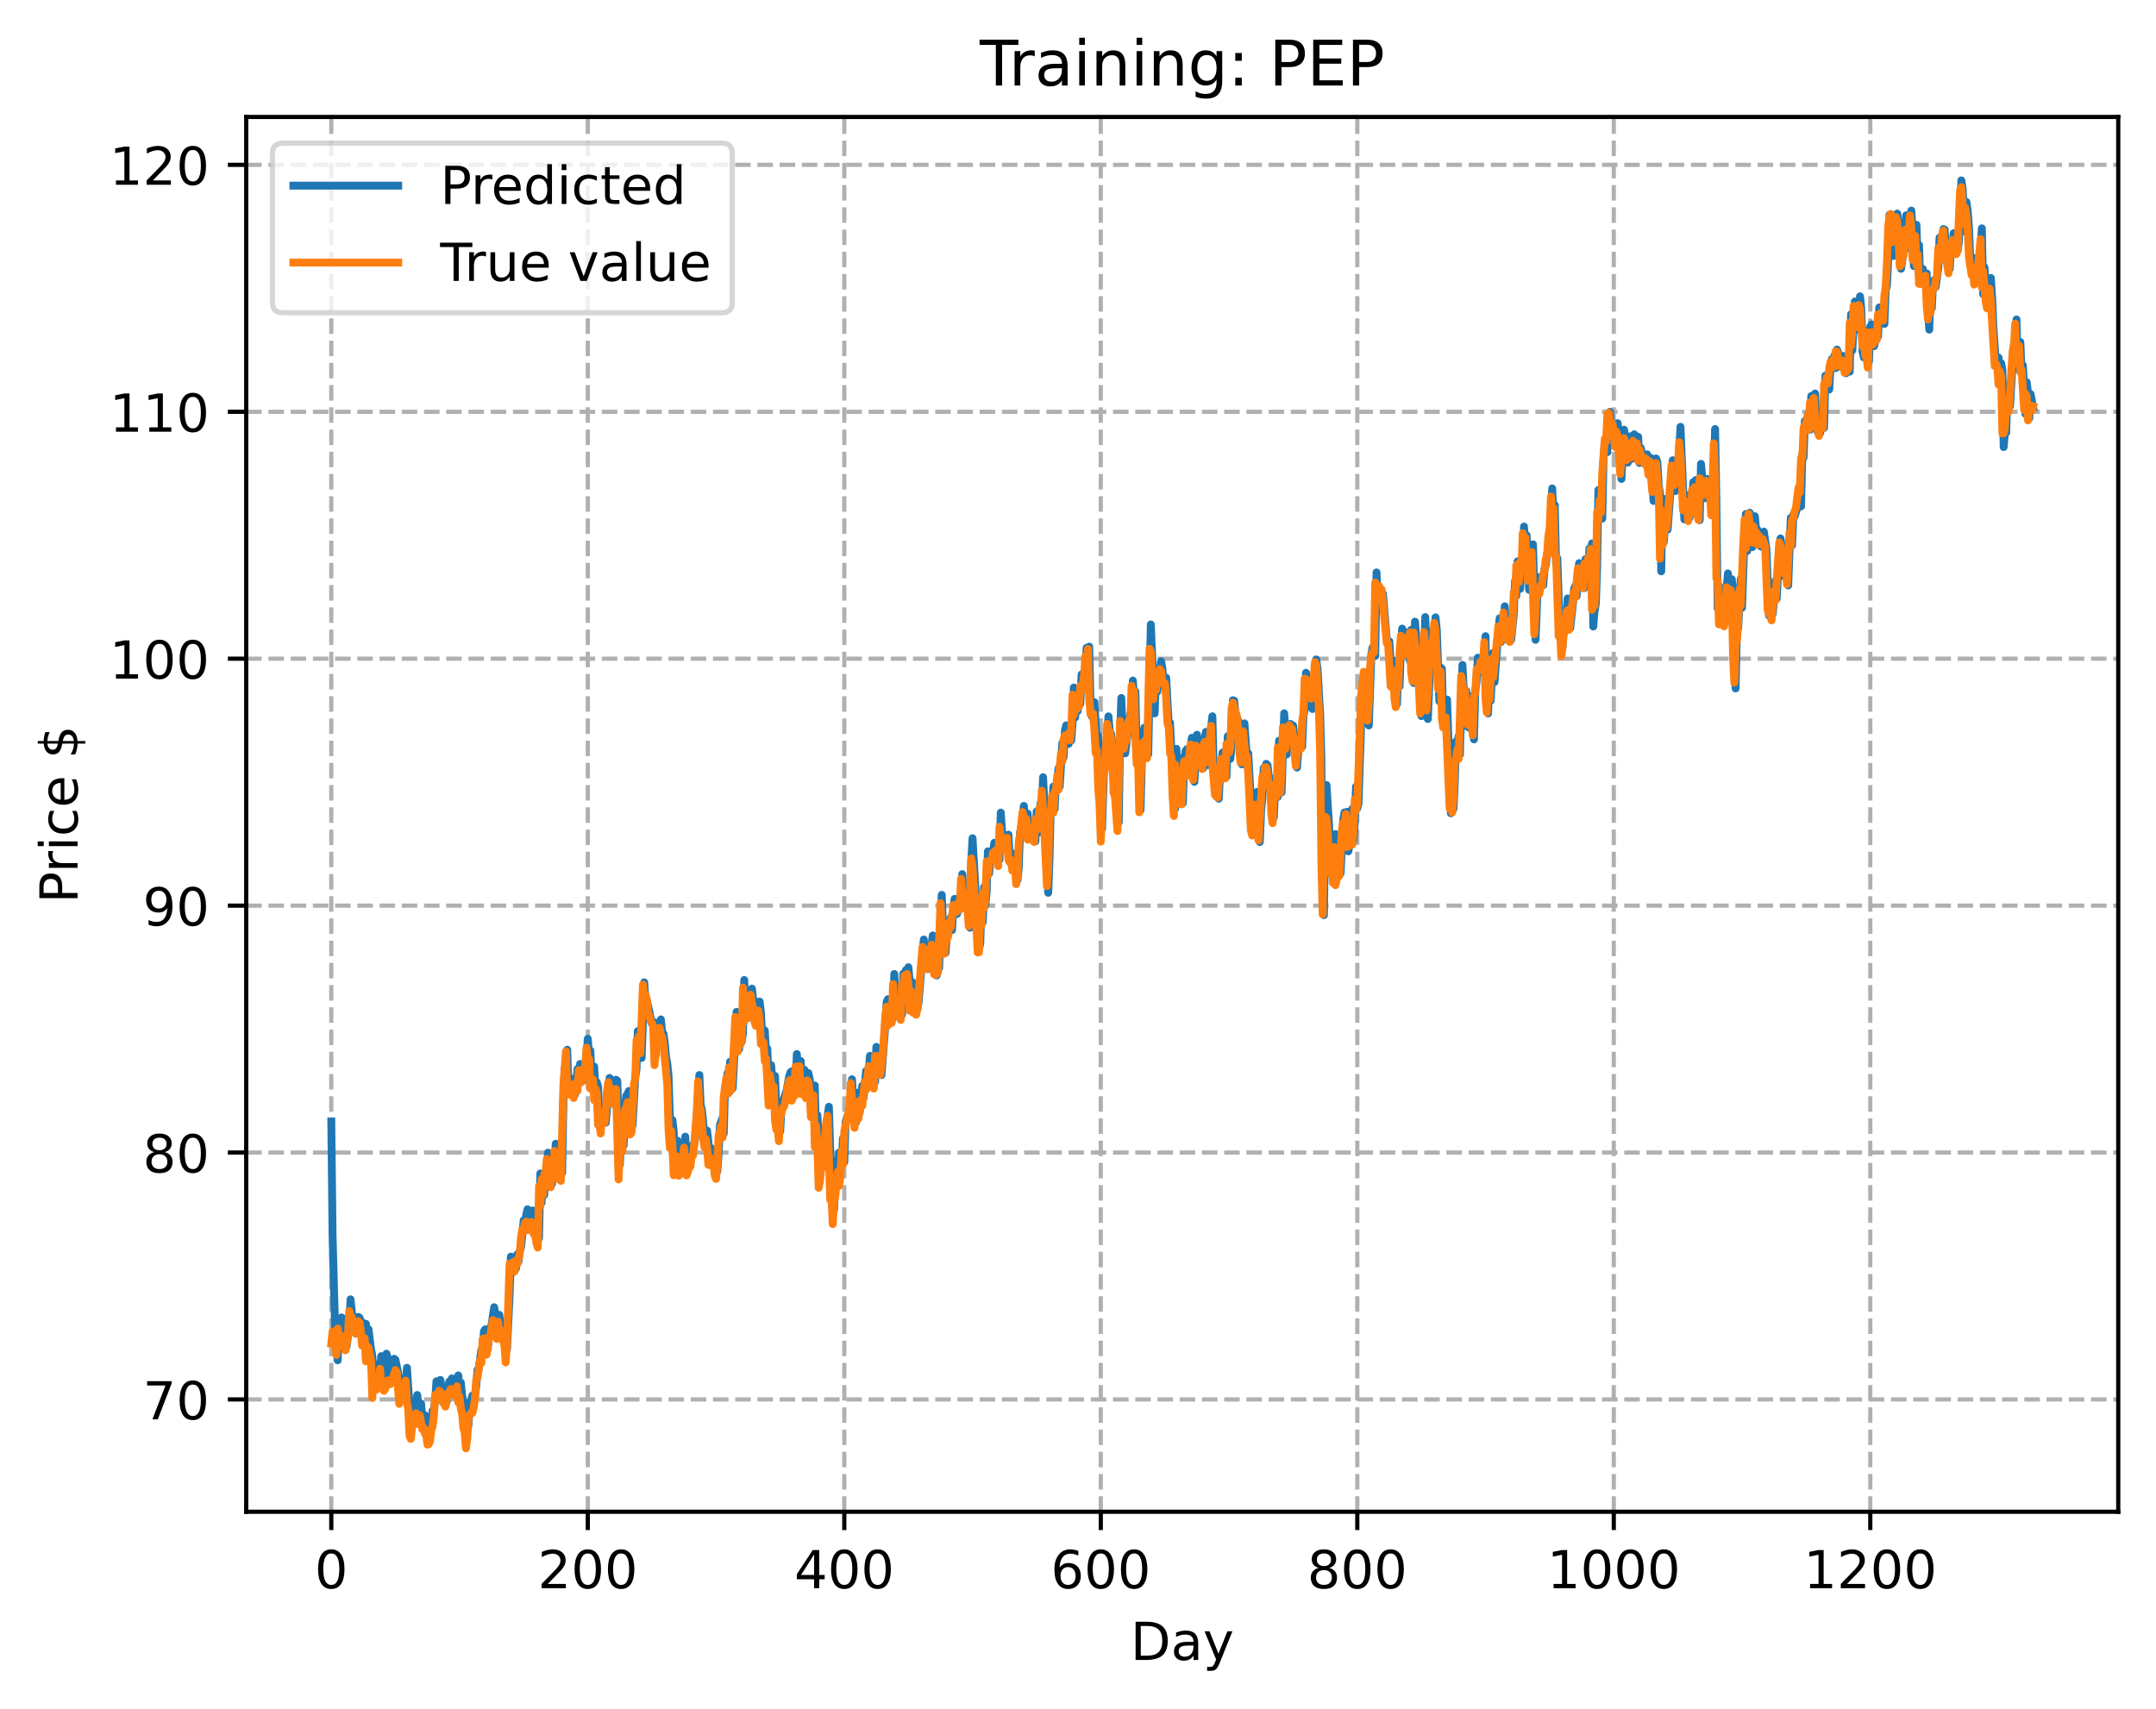 <?xml version="1.0" encoding="utf-8" standalone="no"?>
<!DOCTYPE svg PUBLIC "-//W3C//DTD SVG 1.1//EN"
  "http://www.w3.org/Graphics/SVG/1.1/DTD/svg11.dtd">
<!-- Created with matplotlib (https://matplotlib.org/) -->
<svg height="325.986pt" version="1.1" viewBox="0 0 411.286 325.986" width="411.286pt" xmlns="http://www.w3.org/2000/svg" xmlns:xlink="http://www.w3.org/1999/xlink">
 <defs>
  <style type="text/css">
*{stroke-linecap:butt;stroke-linejoin:round;}
  </style>
 </defs>
 <g id="figure_1">
  <g id="patch_1">
   <path d="M 0 325.986 
L 411.286 325.986 
L 411.286 0 
L 0 0 
z
" style="fill:#ffffff;"/>
  </g>
  <g id="axes_1">
   <g id="patch_2">
    <path d="M 46.966 288.43 
L 404.086 288.43 
L 404.086 22.318 
L 46.966 22.318 
z
" style="fill:#ffffff;"/>
   </g>
   <g id="matplotlib.axis_1">
    <g id="xtick_1">
     <g id="line2d_1">
      <path clip-path="url(#p05002b59c6)" d="M 63.198 288.43 
L 63.198 22.318 
" style="fill:none;stroke:#b0b0b0;stroke-dasharray:2.96,1.28;stroke-dashoffset:0;stroke-width:0.8;"/>
     </g>
     <g id="line2d_2">
      <defs>
       <path d="M 0 0 
L 0 3.5 
" id="m30bed12ec0" style="stroke:#000000;stroke-width:0.8;"/>
      </defs>
      <g>
       <use style="stroke:#000000;stroke-width:0.8;" x="63.198" xlink:href="#m30bed12ec0" y="288.43"/>
      </g>
     </g>
     <g id="text_1">
      <!-- 0 -->
      <defs>
       <path d="M 31.781 66.406 
Q 24.172 66.406 20.328 58.906 
Q 16.5 51.422 16.5 36.375 
Q 16.5 21.391 20.328 13.891 
Q 24.172 6.391 31.781 6.391 
Q 39.453 6.391 43.281 13.891 
Q 47.125 21.391 47.125 36.375 
Q 47.125 51.422 43.281 58.906 
Q 39.453 66.406 31.781 66.406 
z
M 31.781 74.219 
Q 44.047 74.219 50.516 64.516 
Q 56.984 54.828 56.984 36.375 
Q 56.984 17.969 50.516 8.266 
Q 44.047 -1.422 31.781 -1.422 
Q 19.531 -1.422 13.062 8.266 
Q 6.594 17.969 6.594 36.375 
Q 6.594 54.828 13.062 64.516 
Q 19.531 74.219 31.781 74.219 
z
" id="DejaVuSans-48"/>
      </defs>
      <g transform="translate(60.017 303.029)scale(0.1 -0.1)">
       <use xlink:href="#DejaVuSans-48"/>
      </g>
     </g>
    </g>
    <g id="xtick_2">
     <g id="line2d_3">
      <path clip-path="url(#p05002b59c6)" d="M 112.129 288.43 
L 112.129 22.318 
" style="fill:none;stroke:#b0b0b0;stroke-dasharray:2.96,1.28;stroke-dashoffset:0;stroke-width:0.8;"/>
     </g>
     <g id="line2d_4">
      <g>
       <use style="stroke:#000000;stroke-width:0.8;" x="112.129" xlink:href="#m30bed12ec0" y="288.43"/>
      </g>
     </g>
     <g id="text_2">
      <!-- 200 -->
      <defs>
       <path d="M 19.188 8.297 
L 53.609 8.297 
L 53.609 0 
L 7.328 0 
L 7.328 8.297 
Q 12.938 14.109 22.625 23.891 
Q 32.328 33.688 34.812 36.531 
Q 39.547 41.844 41.422 45.531 
Q 43.312 49.219 43.312 52.781 
Q 43.312 58.594 39.234 62.25 
Q 35.156 65.922 28.609 65.922 
Q 23.969 65.922 18.812 64.312 
Q 13.672 62.703 7.812 59.422 
L 7.812 69.391 
Q 13.766 71.781 18.938 73 
Q 24.125 74.219 28.422 74.219 
Q 39.75 74.219 46.484 68.547 
Q 53.219 62.891 53.219 53.422 
Q 53.219 48.922 51.531 44.891 
Q 49.859 40.875 45.406 35.406 
Q 44.188 33.984 37.641 27.219 
Q 31.109 20.453 19.188 8.297 
z
" id="DejaVuSans-50"/>
      </defs>
      <g transform="translate(102.585 303.029)scale(0.1 -0.1)">
       <use xlink:href="#DejaVuSans-50"/>
       <use x="63.623" xlink:href="#DejaVuSans-48"/>
       <use x="127.246" xlink:href="#DejaVuSans-48"/>
      </g>
     </g>
    </g>
    <g id="xtick_3">
     <g id="line2d_5">
      <path clip-path="url(#p05002b59c6)" d="M 161.06 288.43 
L 161.06 22.318 
" style="fill:none;stroke:#b0b0b0;stroke-dasharray:2.96,1.28;stroke-dashoffset:0;stroke-width:0.8;"/>
     </g>
     <g id="line2d_6">
      <g>
       <use style="stroke:#000000;stroke-width:0.8;" x="161.06" xlink:href="#m30bed12ec0" y="288.43"/>
      </g>
     </g>
     <g id="text_3">
      <!-- 400 -->
      <defs>
       <path d="M 37.797 64.312 
L 12.891 25.391 
L 37.797 25.391 
z
M 35.203 72.906 
L 47.609 72.906 
L 47.609 25.391 
L 58.016 25.391 
L 58.016 17.188 
L 47.609 17.188 
L 47.609 0 
L 37.797 0 
L 37.797 17.188 
L 4.891 17.188 
L 4.891 26.703 
z
" id="DejaVuSans-52"/>
      </defs>
      <g transform="translate(151.516 303.029)scale(0.1 -0.1)">
       <use xlink:href="#DejaVuSans-52"/>
       <use x="63.623" xlink:href="#DejaVuSans-48"/>
       <use x="127.246" xlink:href="#DejaVuSans-48"/>
      </g>
     </g>
    </g>
    <g id="xtick_4">
     <g id="line2d_7">
      <path clip-path="url(#p05002b59c6)" d="M 209.99 288.43 
L 209.99 22.318 
" style="fill:none;stroke:#b0b0b0;stroke-dasharray:2.96,1.28;stroke-dashoffset:0;stroke-width:0.8;"/>
     </g>
     <g id="line2d_8">
      <g>
       <use style="stroke:#000000;stroke-width:0.8;" x="209.99" xlink:href="#m30bed12ec0" y="288.43"/>
      </g>
     </g>
     <g id="text_4">
      <!-- 600 -->
      <defs>
       <path d="M 33.016 40.375 
Q 26.375 40.375 22.484 35.828 
Q 18.609 31.297 18.609 23.391 
Q 18.609 15.531 22.484 10.953 
Q 26.375 6.391 33.016 6.391 
Q 39.656 6.391 43.531 10.953 
Q 47.406 15.531 47.406 23.391 
Q 47.406 31.297 43.531 35.828 
Q 39.656 40.375 33.016 40.375 
z
M 52.594 71.297 
L 52.594 62.312 
Q 48.875 64.062 45.094 64.984 
Q 41.312 65.922 37.594 65.922 
Q 27.828 65.922 22.672 59.328 
Q 17.531 52.734 16.797 39.406 
Q 19.672 43.656 24.016 45.922 
Q 28.375 48.188 33.594 48.188 
Q 44.578 48.188 50.953 41.516 
Q 57.328 34.859 57.328 23.391 
Q 57.328 12.156 50.688 5.359 
Q 44.047 -1.422 33.016 -1.422 
Q 20.359 -1.422 13.672 8.266 
Q 6.984 17.969 6.984 36.375 
Q 6.984 53.656 15.188 63.938 
Q 23.391 74.219 37.203 74.219 
Q 40.922 74.219 44.703 73.484 
Q 48.484 72.75 52.594 71.297 
z
" id="DejaVuSans-54"/>
      </defs>
      <g transform="translate(200.446 303.029)scale(0.1 -0.1)">
       <use xlink:href="#DejaVuSans-54"/>
       <use x="63.623" xlink:href="#DejaVuSans-48"/>
       <use x="127.246" xlink:href="#DejaVuSans-48"/>
      </g>
     </g>
    </g>
    <g id="xtick_5">
     <g id="line2d_9">
      <path clip-path="url(#p05002b59c6)" d="M 258.921 288.43 
L 258.921 22.318 
" style="fill:none;stroke:#b0b0b0;stroke-dasharray:2.96,1.28;stroke-dashoffset:0;stroke-width:0.8;"/>
     </g>
     <g id="line2d_10">
      <g>
       <use style="stroke:#000000;stroke-width:0.8;" x="258.921" xlink:href="#m30bed12ec0" y="288.43"/>
      </g>
     </g>
     <g id="text_5">
      <!-- 800 -->
      <defs>
       <path d="M 31.781 34.625 
Q 24.75 34.625 20.719 30.859 
Q 16.703 27.094 16.703 20.516 
Q 16.703 13.922 20.719 10.156 
Q 24.75 6.391 31.781 6.391 
Q 38.812 6.391 42.859 10.172 
Q 46.922 13.969 46.922 20.516 
Q 46.922 27.094 42.891 30.859 
Q 38.875 34.625 31.781 34.625 
z
M 21.922 38.812 
Q 15.578 40.375 12.031 44.719 
Q 8.5 49.078 8.5 55.328 
Q 8.5 64.062 14.719 69.141 
Q 20.953 74.219 31.781 74.219 
Q 42.672 74.219 48.875 69.141 
Q 55.078 64.062 55.078 55.328 
Q 55.078 49.078 51.531 44.719 
Q 48 40.375 41.703 38.812 
Q 48.828 37.156 52.797 32.312 
Q 56.781 27.484 56.781 20.516 
Q 56.781 9.906 50.312 4.234 
Q 43.844 -1.422 31.781 -1.422 
Q 19.734 -1.422 13.25 4.234 
Q 6.781 9.906 6.781 20.516 
Q 6.781 27.484 10.781 32.312 
Q 14.797 37.156 21.922 38.812 
z
M 18.312 54.391 
Q 18.312 48.734 21.844 45.562 
Q 25.391 42.391 31.781 42.391 
Q 38.141 42.391 41.719 45.562 
Q 45.312 48.734 45.312 54.391 
Q 45.312 60.062 41.719 63.234 
Q 38.141 66.406 31.781 66.406 
Q 25.391 66.406 21.844 63.234 
Q 18.312 60.062 18.312 54.391 
z
" id="DejaVuSans-56"/>
      </defs>
      <g transform="translate(249.377 303.029)scale(0.1 -0.1)">
       <use xlink:href="#DejaVuSans-56"/>
       <use x="63.623" xlink:href="#DejaVuSans-48"/>
       <use x="127.246" xlink:href="#DejaVuSans-48"/>
      </g>
     </g>
    </g>
    <g id="xtick_6">
     <g id="line2d_11">
      <path clip-path="url(#p05002b59c6)" d="M 307.851 288.43 
L 307.851 22.318 
" style="fill:none;stroke:#b0b0b0;stroke-dasharray:2.96,1.28;stroke-dashoffset:0;stroke-width:0.8;"/>
     </g>
     <g id="line2d_12">
      <g>
       <use style="stroke:#000000;stroke-width:0.8;" x="307.851" xlink:href="#m30bed12ec0" y="288.43"/>
      </g>
     </g>
     <g id="text_6">
      <!-- 1000 -->
      <defs>
       <path d="M 12.406 8.297 
L 28.516 8.297 
L 28.516 63.922 
L 10.984 60.406 
L 10.984 69.391 
L 28.422 72.906 
L 38.281 72.906 
L 38.281 8.297 
L 54.391 8.297 
L 54.391 0 
L 12.406 0 
z
" id="DejaVuSans-49"/>
      </defs>
      <g transform="translate(295.126 303.029)scale(0.1 -0.1)">
       <use xlink:href="#DejaVuSans-49"/>
       <use x="63.623" xlink:href="#DejaVuSans-48"/>
       <use x="127.246" xlink:href="#DejaVuSans-48"/>
       <use x="190.869" xlink:href="#DejaVuSans-48"/>
      </g>
     </g>
    </g>
    <g id="xtick_7">
     <g id="line2d_13">
      <path clip-path="url(#p05002b59c6)" d="M 356.782 288.43 
L 356.782 22.318 
" style="fill:none;stroke:#b0b0b0;stroke-dasharray:2.96,1.28;stroke-dashoffset:0;stroke-width:0.8;"/>
     </g>
     <g id="line2d_14">
      <g>
       <use style="stroke:#000000;stroke-width:0.8;" x="356.782" xlink:href="#m30bed12ec0" y="288.43"/>
      </g>
     </g>
     <g id="text_7">
      <!-- 1200 -->
      <g transform="translate(344.057 303.029)scale(0.1 -0.1)">
       <use xlink:href="#DejaVuSans-49"/>
       <use x="63.623" xlink:href="#DejaVuSans-50"/>
       <use x="127.246" xlink:href="#DejaVuSans-48"/>
       <use x="190.869" xlink:href="#DejaVuSans-48"/>
      </g>
     </g>
    </g>
    <g id="text_8">
     <!-- Day -->
     <defs>
      <path d="M 19.672 64.797 
L 19.672 8.109 
L 31.594 8.109 
Q 46.688 8.109 53.688 14.938 
Q 60.688 21.781 60.688 36.531 
Q 60.688 51.172 53.688 57.984 
Q 46.688 64.797 31.594 64.797 
z
M 9.812 72.906 
L 30.078 72.906 
Q 51.266 72.906 61.172 64.094 
Q 71.094 55.281 71.094 36.531 
Q 71.094 17.672 61.125 8.828 
Q 51.172 0 30.078 0 
L 9.812 0 
z
" id="DejaVuSans-68"/>
      <path d="M 34.281 27.484 
Q 23.391 27.484 19.188 25 
Q 14.984 22.516 14.984 16.5 
Q 14.984 11.719 18.141 8.906 
Q 21.297 6.109 26.703 6.109 
Q 34.188 6.109 38.703 11.406 
Q 43.219 16.703 43.219 25.484 
L 43.219 27.484 
z
M 52.203 31.203 
L 52.203 0 
L 43.219 0 
L 43.219 8.297 
Q 40.141 3.328 35.547 0.953 
Q 30.953 -1.422 24.312 -1.422 
Q 15.922 -1.422 10.953 3.297 
Q 6 8.016 6 15.922 
Q 6 25.141 12.172 29.828 
Q 18.359 34.516 30.609 34.516 
L 43.219 34.516 
L 43.219 35.406 
Q 43.219 41.609 39.141 45 
Q 35.062 48.391 27.688 48.391 
Q 23 48.391 18.547 47.266 
Q 14.109 46.141 10.016 43.891 
L 10.016 52.203 
Q 14.938 54.109 19.578 55.047 
Q 24.219 56 28.609 56 
Q 40.484 56 46.344 49.844 
Q 52.203 43.703 52.203 31.203 
z
" id="DejaVuSans-97"/>
      <path d="M 32.172 -5.078 
Q 28.375 -14.844 24.75 -17.812 
Q 21.141 -20.797 15.094 -20.797 
L 7.906 -20.797 
L 7.906 -13.281 
L 13.188 -13.281 
Q 16.891 -13.281 18.938 -11.516 
Q 21 -9.766 23.484 -3.219 
L 25.094 0.875 
L 2.984 54.688 
L 12.5 54.688 
L 29.594 11.922 
L 46.688 54.688 
L 56.203 54.688 
z
" id="DejaVuSans-121"/>
     </defs>
     <g transform="translate(215.652 316.707)scale(0.1 -0.1)">
      <use xlink:href="#DejaVuSans-68"/>
      <use x="77.002" xlink:href="#DejaVuSans-97"/>
      <use x="138.281" xlink:href="#DejaVuSans-121"/>
     </g>
    </g>
   </g>
   <g id="matplotlib.axis_2">
    <g id="ytick_1">
     <g id="line2d_15">
      <path clip-path="url(#p05002b59c6)" d="M 46.966 267.006 
L 404.086 267.006 
" style="fill:none;stroke:#b0b0b0;stroke-dasharray:2.96,1.28;stroke-dashoffset:0;stroke-width:0.8;"/>
     </g>
     <g id="line2d_16">
      <defs>
       <path d="M 0 0 
L -3.5 0 
" id="mf50933f241" style="stroke:#000000;stroke-width:0.8;"/>
      </defs>
      <g>
       <use style="stroke:#000000;stroke-width:0.8;" x="46.966" xlink:href="#mf50933f241" y="267.006"/>
      </g>
     </g>
     <g id="text_9">
      <!-- 70 -->
      <defs>
       <path d="M 8.203 72.906 
L 55.078 72.906 
L 55.078 68.703 
L 28.609 0 
L 18.312 0 
L 43.219 64.594 
L 8.203 64.594 
z
" id="DejaVuSans-55"/>
      </defs>
      <g transform="translate(27.241 270.805)scale(0.1 -0.1)">
       <use xlink:href="#DejaVuSans-55"/>
       <use x="63.623" xlink:href="#DejaVuSans-48"/>
      </g>
     </g>
    </g>
    <g id="ytick_2">
     <g id="line2d_17">
      <path clip-path="url(#p05002b59c6)" d="M 46.966 219.896 
L 404.086 219.896 
" style="fill:none;stroke:#b0b0b0;stroke-dasharray:2.96,1.28;stroke-dashoffset:0;stroke-width:0.8;"/>
     </g>
     <g id="line2d_18">
      <g>
       <use style="stroke:#000000;stroke-width:0.8;" x="46.966" xlink:href="#mf50933f241" y="219.896"/>
      </g>
     </g>
     <g id="text_10">
      <!-- 80 -->
      <g transform="translate(27.241 223.695)scale(0.1 -0.1)">
       <use xlink:href="#DejaVuSans-56"/>
       <use x="63.623" xlink:href="#DejaVuSans-48"/>
      </g>
     </g>
    </g>
    <g id="ytick_3">
     <g id="line2d_19">
      <path clip-path="url(#p05002b59c6)" d="M 46.966 172.785 
L 404.086 172.785 
" style="fill:none;stroke:#b0b0b0;stroke-dasharray:2.96,1.28;stroke-dashoffset:0;stroke-width:0.8;"/>
     </g>
     <g id="line2d_20">
      <g>
       <use style="stroke:#000000;stroke-width:0.8;" x="46.966" xlink:href="#mf50933f241" y="172.785"/>
      </g>
     </g>
     <g id="text_11">
      <!-- 90 -->
      <defs>
       <path d="M 10.984 1.516 
L 10.984 10.5 
Q 14.703 8.734 18.5 7.812 
Q 22.312 6.891 25.984 6.891 
Q 35.75 6.891 40.891 13.453 
Q 46.047 20.016 46.781 33.406 
Q 43.953 29.203 39.594 26.953 
Q 35.25 24.703 29.984 24.703 
Q 19.047 24.703 12.672 31.312 
Q 6.297 37.938 6.297 49.422 
Q 6.297 60.641 12.938 67.422 
Q 19.578 74.219 30.609 74.219 
Q 43.266 74.219 49.922 64.516 
Q 56.594 54.828 56.594 36.375 
Q 56.594 19.141 48.406 8.859 
Q 40.234 -1.422 26.422 -1.422 
Q 22.703 -1.422 18.891 -0.688 
Q 15.094 0.047 10.984 1.516 
z
M 30.609 32.422 
Q 37.25 32.422 41.125 36.953 
Q 45.016 41.5 45.016 49.422 
Q 45.016 57.281 41.125 61.844 
Q 37.25 66.406 30.609 66.406 
Q 23.969 66.406 20.094 61.844 
Q 16.219 57.281 16.219 49.422 
Q 16.219 41.5 20.094 36.953 
Q 23.969 32.422 30.609 32.422 
z
" id="DejaVuSans-57"/>
      </defs>
      <g transform="translate(27.241 176.585)scale(0.1 -0.1)">
       <use xlink:href="#DejaVuSans-57"/>
       <use x="63.623" xlink:href="#DejaVuSans-48"/>
      </g>
     </g>
    </g>
    <g id="ytick_4">
     <g id="line2d_21">
      <path clip-path="url(#p05002b59c6)" d="M 46.966 125.675 
L 404.086 125.675 
" style="fill:none;stroke:#b0b0b0;stroke-dasharray:2.96,1.28;stroke-dashoffset:0;stroke-width:0.8;"/>
     </g>
     <g id="line2d_22">
      <g>
       <use style="stroke:#000000;stroke-width:0.8;" x="46.966" xlink:href="#mf50933f241" y="125.675"/>
      </g>
     </g>
     <g id="text_12">
      <!-- 100 -->
      <g transform="translate(20.878 129.474)scale(0.1 -0.1)">
       <use xlink:href="#DejaVuSans-49"/>
       <use x="63.623" xlink:href="#DejaVuSans-48"/>
       <use x="127.246" xlink:href="#DejaVuSans-48"/>
      </g>
     </g>
    </g>
    <g id="ytick_5">
     <g id="line2d_23">
      <path clip-path="url(#p05002b59c6)" d="M 46.966 78.564 
L 404.086 78.564 
" style="fill:none;stroke:#b0b0b0;stroke-dasharray:2.96,1.28;stroke-dashoffset:0;stroke-width:0.8;"/>
     </g>
     <g id="line2d_24">
      <g>
       <use style="stroke:#000000;stroke-width:0.8;" x="46.966" xlink:href="#mf50933f241" y="78.564"/>
      </g>
     </g>
     <g id="text_13">
      <!-- 110 -->
      <g transform="translate(20.878 82.364)scale(0.1 -0.1)">
       <use xlink:href="#DejaVuSans-49"/>
       <use x="63.623" xlink:href="#DejaVuSans-49"/>
       <use x="127.246" xlink:href="#DejaVuSans-48"/>
      </g>
     </g>
    </g>
    <g id="ytick_6">
     <g id="line2d_25">
      <path clip-path="url(#p05002b59c6)" d="M 46.966 31.454 
L 404.086 31.454 
" style="fill:none;stroke:#b0b0b0;stroke-dasharray:2.96,1.28;stroke-dashoffset:0;stroke-width:0.8;"/>
     </g>
     <g id="line2d_26">
      <g>
       <use style="stroke:#000000;stroke-width:0.8;" x="46.966" xlink:href="#mf50933f241" y="31.454"/>
      </g>
     </g>
     <g id="text_14">
      <!-- 120 -->
      <g transform="translate(20.878 35.253)scale(0.1 -0.1)">
       <use xlink:href="#DejaVuSans-49"/>
       <use x="63.623" xlink:href="#DejaVuSans-50"/>
       <use x="127.246" xlink:href="#DejaVuSans-48"/>
      </g>
     </g>
    </g>
    <g id="text_15">
     <!-- Price $ -->
     <defs>
      <path d="M 19.672 64.797 
L 19.672 37.406 
L 32.078 37.406 
Q 38.969 37.406 42.719 40.969 
Q 46.484 44.531 46.484 51.125 
Q 46.484 57.672 42.719 61.234 
Q 38.969 64.797 32.078 64.797 
z
M 9.812 72.906 
L 32.078 72.906 
Q 44.344 72.906 50.609 67.359 
Q 56.891 61.812 56.891 51.125 
Q 56.891 40.328 50.609 34.812 
Q 44.344 29.297 32.078 29.297 
L 19.672 29.297 
L 19.672 0 
L 9.812 0 
z
" id="DejaVuSans-80"/>
      <path d="M 41.109 46.297 
Q 39.594 47.172 37.812 47.578 
Q 36.031 48 33.891 48 
Q 26.266 48 22.188 43.047 
Q 18.109 38.094 18.109 28.812 
L 18.109 0 
L 9.078 0 
L 9.078 54.688 
L 18.109 54.688 
L 18.109 46.188 
Q 20.953 51.172 25.484 53.578 
Q 30.031 56 36.531 56 
Q 37.453 56 38.578 55.875 
Q 39.703 55.766 41.062 55.516 
z
" id="DejaVuSans-114"/>
      <path d="M 9.422 54.688 
L 18.406 54.688 
L 18.406 0 
L 9.422 0 
z
M 9.422 75.984 
L 18.406 75.984 
L 18.406 64.594 
L 9.422 64.594 
z
" id="DejaVuSans-105"/>
      <path d="M 48.781 52.594 
L 48.781 44.188 
Q 44.969 46.297 41.141 47.344 
Q 37.312 48.391 33.406 48.391 
Q 24.656 48.391 19.812 42.844 
Q 14.984 37.312 14.984 27.297 
Q 14.984 17.281 19.812 11.734 
Q 24.656 6.203 33.406 6.203 
Q 37.312 6.203 41.141 7.25 
Q 44.969 8.297 48.781 10.406 
L 48.781 2.094 
Q 45.016 0.344 40.984 -0.531 
Q 36.969 -1.422 32.422 -1.422 
Q 20.062 -1.422 12.781 6.344 
Q 5.516 14.109 5.516 27.297 
Q 5.516 40.672 12.859 48.328 
Q 20.219 56 33.016 56 
Q 37.156 56 41.109 55.141 
Q 45.062 54.297 48.781 52.594 
z
" id="DejaVuSans-99"/>
      <path d="M 56.203 29.594 
L 56.203 25.203 
L 14.891 25.203 
Q 15.484 15.922 20.484 11.062 
Q 25.484 6.203 34.422 6.203 
Q 39.594 6.203 44.453 7.469 
Q 49.312 8.734 54.109 11.281 
L 54.109 2.781 
Q 49.266 0.734 44.188 -0.344 
Q 39.109 -1.422 33.891 -1.422 
Q 20.797 -1.422 13.156 6.188 
Q 5.516 13.812 5.516 26.812 
Q 5.516 40.234 12.766 48.109 
Q 20.016 56 32.328 56 
Q 43.359 56 49.781 48.891 
Q 56.203 41.797 56.203 29.594 
z
M 47.219 32.234 
Q 47.125 39.594 43.094 43.984 
Q 39.062 48.391 32.422 48.391 
Q 24.906 48.391 20.391 44.141 
Q 15.875 39.891 15.188 32.172 
z
" id="DejaVuSans-101"/>
      <path id="DejaVuSans-32"/>
      <path d="M 33.797 -14.703 
L 28.906 -14.703 
L 28.859 0 
Q 23.734 0.094 18.609 1.188 
Q 13.484 2.297 8.297 4.5 
L 8.297 13.281 
Q 13.281 10.156 18.375 8.562 
Q 23.484 6.984 28.906 6.938 
L 28.906 29.203 
Q 18.109 30.953 13.203 35.156 
Q 8.297 39.359 8.297 46.688 
Q 8.297 54.641 13.625 59.219 
Q 18.953 63.812 28.906 64.5 
L 28.906 75.984 
L 33.797 75.984 
L 33.797 64.656 
Q 38.328 64.453 42.578 63.688 
Q 46.828 62.938 50.875 61.625 
L 50.875 53.078 
Q 46.828 55.125 42.547 56.25 
Q 38.281 57.375 33.797 57.562 
L 33.797 36.719 
Q 44.875 35.016 50.094 30.609 
Q 55.328 26.219 55.328 18.609 
Q 55.328 10.359 49.781 5.594 
Q 44.234 0.828 33.797 0.094 
z
M 28.906 37.594 
L 28.906 57.625 
Q 23.25 56.984 20.266 54.391 
Q 17.281 51.812 17.281 47.516 
Q 17.281 43.312 20.031 40.969 
Q 22.797 38.625 28.906 37.594 
z
M 33.797 28.219 
L 33.797 7.078 
Q 39.984 7.906 43.141 10.594 
Q 46.297 13.281 46.297 17.672 
Q 46.297 21.969 43.281 24.5 
Q 40.281 27.047 33.797 28.219 
z
" id="DejaVuSans-36"/>
     </defs>
     <g transform="translate(14.798 172.342)rotate(-90)scale(0.1 -0.1)">
      <use xlink:href="#DejaVuSans-80"/>
      <use x="58.553" xlink:href="#DejaVuSans-114"/>
      <use x="99.666" xlink:href="#DejaVuSans-105"/>
      <use x="127.449" xlink:href="#DejaVuSans-99"/>
      <use x="182.43" xlink:href="#DejaVuSans-101"/>
      <use x="243.953" xlink:href="#DejaVuSans-32"/>
      <use x="275.74" xlink:href="#DejaVuSans-36"/>
     </g>
    </g>
   </g>
   <g id="line2d_27">
    <path clip-path="url(#p05002b59c6)" d="M 63.198 213.963 
L 63.443 235.782 
L 63.932 253.724 
L 64.177 257.648 
L 64.422 259.538 
L 64.666 253.508 
L 64.911 252.918 
L 65.156 251.361 
L 65.4 251.563 
L 65.645 254.788 
L 66.134 256.877 
L 66.623 252.898 
L 66.868 247.9 
L 67.357 252.434 
L 67.602 253.052 
L 67.847 253.249 
L 68.091 254.15 
L 68.336 251.261 
L 68.581 251.397 
L 69.07 252.667 
L 69.315 254.732 
L 69.559 252.512 
L 69.804 252.588 
L 70.049 256.637 
L 70.293 253.598 
L 70.783 257.449 
L 71.027 258.727 
L 71.272 263.767 
L 71.517 260.287 
L 71.761 263.208 
L 72.006 263.977 
L 72.251 261.813 
L 72.495 260.693 
L 72.74 258.735 
L 72.984 261.676 
L 73.229 260.834 
L 73.474 262.204 
L 73.718 258.276 
L 73.963 259.042 
L 74.697 263.565 
L 75.186 259.247 
L 75.431 259.432 
L 75.92 261.761 
L 76.41 265.289 
L 76.654 263.58 
L 76.899 263.881 
L 77.144 263.731 
L 77.388 264.508 
L 77.633 260.961 
L 78.367 272.078 
L 79.101 269.472 
L 79.59 266.155 
L 80.079 270.114 
L 80.324 267.802 
L 80.569 270.644 
L 80.813 271.946 
L 81.058 270.002 
L 81.303 271.944 
L 81.547 272.295 
L 81.792 273.325 
L 82.037 272.71 
L 82.281 271.459 
L 82.526 269.169 
L 82.771 268.886 
L 83.015 267.194 
L 83.26 263.54 
L 83.505 265.24 
L 83.749 263.913 
L 83.994 263.274 
L 84.728 266.54 
L 85.217 267.429 
L 85.706 263.593 
L 85.951 264.421 
L 86.196 262.991 
L 86.44 264.386 
L 86.93 265.572 
L 87.174 263.365 
L 87.419 262.425 
L 87.664 265.082 
L 87.908 263.782 
L 88.153 266.239 
L 88.642 268.741 
L 89.132 273.038 
L 89.376 271.849 
L 89.621 267.536 
L 89.866 267.133 
L 90.11 266.252 
L 90.355 267.267 
L 90.599 266.388 
L 90.844 264.553 
L 91.089 261.363 
L 91.333 261.081 
L 91.823 257.572 
L 92.067 258.543 
L 92.312 254.016 
L 92.557 253.626 
L 93.046 257.411 
L 93.291 254.58 
L 93.535 253.328 
L 93.78 252.734 
L 94.269 249.405 
L 94.759 252.658 
L 95.003 254.099 
L 95.248 250.858 
L 95.493 253.096 
L 95.737 252.183 
L 96.227 254.571 
L 96.471 254.926 
L 96.716 257.432 
L 97.205 247.394 
L 97.45 239.759 
L 97.694 242.175 
L 97.939 242.696 
L 98.184 240.458 
L 98.428 242.033 
L 98.673 239.331 
L 98.918 240.663 
L 99.162 238.668 
L 99.407 237.925 
L 99.896 232.838 
L 100.141 233.885 
L 100.386 231.788 
L 100.63 230.732 
L 100.875 233.213 
L 101.12 232.295 
L 101.364 231.902 
L 101.609 230.952 
L 102.098 235.082 
L 102.343 235.04 
L 102.587 235.896 
L 102.832 236.233 
L 103.077 223.891 
L 103.321 229.475 
L 103.566 224.639 
L 103.811 228.026 
L 104.055 223.535 
L 104.3 224.375 
L 104.545 219.92 
L 104.789 223.218 
L 105.034 221.037 
L 105.279 225.961 
L 105.523 221.53 
L 105.768 223.184 
L 106.013 218.218 
L 106.257 219.078 
L 106.502 219.141 
L 106.747 223.932 
L 106.991 218.517 
L 107.236 223.782 
L 107.481 209.99 
L 107.725 203.863 
L 107.97 203.383 
L 108.215 200.275 
L 108.459 208.593 
L 108.704 205.653 
L 108.948 207.423 
L 109.193 206.109 
L 109.682 208.853 
L 110.172 203.945 
L 110.416 206.652 
L 110.661 202.999 
L 111.15 206.243 
L 111.395 204.182 
L 111.64 203.816 
L 111.884 201.711 
L 112.129 198.191 
L 112.374 201.286 
L 112.618 200.446 
L 112.863 206.192 
L 113.108 205.643 
L 113.352 203.501 
L 113.597 208.86 
L 113.842 206.463 
L 114.086 207.344 
L 114.331 212.632 
L 114.575 211.62 
L 114.82 214.447 
L 115.065 211.915 
L 115.309 211.315 
L 115.554 214.209 
L 116.288 205.667 
L 116.533 208.657 
L 117.022 210.594 
L 117.511 206.003 
L 117.756 206.21 
L 118.245 222.228 
L 118.49 217.035 
L 118.979 218.544 
L 119.224 211.548 
L 119.469 209.03 
L 119.713 208.745 
L 119.958 208.161 
L 120.447 215.566 
L 120.692 214.507 
L 121.181 205.517 
L 121.426 203.992 
L 121.67 196.723 
L 121.915 199.904 
L 122.16 197.353 
L 122.404 201.852 
L 122.894 187.421 
L 123.138 191.057 
L 123.383 190.83 
L 124.362 195.302 
L 124.606 195.405 
L 124.851 195.06 
L 125.096 201.176 
L 125.34 197.591 
L 125.585 197.656 
L 125.83 197.079 
L 126.074 194.502 
L 126.319 196.958 
L 126.563 197.198 
L 126.808 198.86 
L 127.053 201.649 
L 127.297 202.929 
L 127.542 205.351 
L 127.787 213.223 
L 128.031 217.153 
L 128.276 213.699 
L 128.521 215.883 
L 128.765 220.922 
L 129.01 219.911 
L 129.255 217.653 
L 129.499 219.664 
L 129.744 223.246 
L 129.989 221.344 
L 130.233 222.376 
L 130.723 216.863 
L 130.967 221.203 
L 131.212 223.047 
L 131.457 221.585 
L 131.946 220.173 
L 132.191 218.425 
L 132.435 218.375 
L 132.68 216.604 
L 133.414 205.103 
L 133.658 210.879 
L 133.903 211.685 
L 134.392 216.711 
L 134.637 217.791 
L 134.882 215.707 
L 135.126 217.847 
L 135.371 221.172 
L 135.616 219.015 
L 135.86 221.163 
L 136.105 221.439 
L 136.35 219.51 
L 136.594 222.7 
L 136.839 223.468 
L 137.084 220.103 
L 137.328 214.678 
L 137.818 213.326 
L 138.062 216.285 
L 138.307 207.48 
L 138.551 206.563 
L 138.796 204.736 
L 139.041 208.463 
L 139.285 202.559 
L 139.53 204.499 
L 139.775 207.638 
L 140.509 193.064 
L 140.998 200.208 
L 141.243 197.425 
L 141.487 198.761 
L 141.732 197.18 
L 141.977 186.972 
L 142.221 194.263 
L 142.466 191.544 
L 142.711 194.179 
L 143.2 190.905 
L 143.445 188.627 
L 143.689 190.884 
L 143.934 191.896 
L 144.178 194.521 
L 144.423 194.653 
L 144.668 191.132 
L 144.912 191.104 
L 145.157 193.205 
L 145.402 197.535 
L 145.646 196.903 
L 145.891 196.61 
L 146.136 200.901 
L 146.38 200.074 
L 146.625 206.533 
L 146.87 209.864 
L 147.114 203.236 
L 147.359 206.497 
L 147.604 207.795 
L 147.848 205.281 
L 148.093 211.772 
L 148.338 213.407 
L 148.582 212.882 
L 148.827 215.886 
L 149.072 211.423 
L 149.561 209.484 
L 150.05 208.075 
L 150.539 205.376 
L 150.784 204.601 
L 151.029 204.39 
L 151.273 208.65 
L 151.518 207.28 
L 151.763 207.14 
L 152.007 201.105 
L 152.497 206.324 
L 152.741 202.427 
L 152.986 208.041 
L 153.231 206.727 
L 153.475 204.132 
L 153.72 205.301 
L 153.965 208.47 
L 154.209 204.734 
L 154.454 205.803 
L 154.699 208.206 
L 154.943 212.053 
L 155.188 208.089 
L 155.433 207.099 
L 155.677 216.742 
L 155.922 212.744 
L 156.166 216.966 
L 156.411 223.578 
L 156.656 222.293 
L 156.9 219.388 
L 157.145 220.657 
L 157.39 216.515 
L 158.124 211.158 
L 158.613 227.435 
L 158.858 225.593 
L 159.102 230.85 
L 159.347 226.091 
L 159.592 224.596 
L 159.836 221.543 
L 160.081 219.905 
L 160.326 223.209 
L 160.57 221.178 
L 160.815 217.191 
L 161.06 221.735 
L 161.304 214.145 
L 162.283 210.885 
L 162.527 205.921 
L 162.772 210.086 
L 163.017 211.068 
L 163.261 214.202 
L 163.506 208.482 
L 163.995 212.244 
L 164.485 207.16 
L 164.729 209.519 
L 165.219 204.34 
L 165.463 206.74 
L 165.708 204.636 
L 165.953 201.455 
L 166.197 205.988 
L 166.442 207.306 
L 166.687 204.857 
L 166.931 206.422 
L 167.176 199.74 
L 167.421 203.01 
L 167.665 200.061 
L 167.91 202.055 
L 168.154 205.132 
L 168.888 195.669 
L 169.133 191.211 
L 169.378 190.636 
L 169.622 195.21 
L 169.867 193.182 
L 170.112 192.559 
L 170.356 194.301 
L 170.601 185.826 
L 170.846 191.523 
L 171.09 190.341 
L 171.335 193.076 
L 171.58 193.081 
L 171.824 190.52 
L 172.069 193.597 
L 172.314 185.767 
L 172.558 187.663 
L 172.803 185.104 
L 173.048 186.574 
L 173.292 184.54 
L 173.537 187.257 
L 173.782 192.041 
L 174.026 187.385 
L 174.515 192.56 
L 174.76 189.565 
L 175.005 192.562 
L 175.249 191.078 
L 175.983 182.044 
L 176.228 179.254 
L 176.473 182.651 
L 176.717 180.671 
L 176.962 184.891 
L 177.207 182.07 
L 177.451 180.888 
L 177.696 180.285 
L 177.941 178.476 
L 178.43 185.685 
L 178.675 186.118 
L 178.919 183.37 
L 179.164 184.682 
L 179.409 175.588 
L 179.653 170.732 
L 179.898 176.947 
L 180.142 180.32 
L 180.387 181.784 
L 180.632 178.297 
L 181.121 177.202 
L 181.366 175.071 
L 181.61 177.464 
L 181.855 173.303 
L 182.1 171.501 
L 182.344 173.728 
L 182.589 174.357 
L 183.078 171.34 
L 183.323 173.385 
L 183.568 166.771 
L 183.812 171.401 
L 184.057 169.474 
L 184.302 172.39 
L 184.546 171.452 
L 184.791 173.267 
L 185.036 177.008 
L 185.28 164.345 
L 185.525 159.927 
L 186.748 181.107 
L 186.993 180.08 
L 187.237 171.763 
L 187.482 175.933 
L 187.727 169.242 
L 187.971 172.738 
L 188.216 170.147 
L 188.461 162.415 
L 188.705 166.615 
L 188.95 163.677 
L 189.195 163.345 
L 189.439 162.549 
L 189.684 160.8 
L 189.929 163.227 
L 190.173 160.89 
L 190.418 161.945 
L 190.663 164.055 
L 190.907 155.037 
L 191.397 161.939 
L 191.641 159.898 
L 191.886 161.141 
L 192.13 161.213 
L 192.375 159.253 
L 192.62 163.669 
L 192.864 164.145 
L 193.109 162.981 
L 193.354 165.685 
L 193.598 162.855 
L 193.843 164.303 
L 194.088 167.963 
L 194.332 165.687 
L 194.577 158.859 
L 194.822 157.871 
L 195.311 153.761 
L 195.8 159.379 
L 196.045 155.231 
L 196.29 159.882 
L 196.534 156.948 
L 196.779 157.261 
L 197.024 158.303 
L 197.268 160.528 
L 197.513 160.526 
L 197.758 154.825 
L 198.247 158.8 
L 198.491 153.263 
L 198.736 154.365 
L 198.981 148.285 
L 199.47 158.142 
L 199.959 170.336 
L 200.204 164.163 
L 200.449 153.19 
L 200.693 153.811 
L 200.938 150.074 
L 201.183 154.387 
L 201.427 149.72 
L 201.672 149.612 
L 201.917 146.608 
L 202.161 150.081 
L 202.651 141.727 
L 202.895 144.501 
L 203.14 139.479 
L 203.385 138.397 
L 203.874 141.911 
L 204.118 140.252 
L 204.363 141.26 
L 204.608 138.044 
L 204.852 131.168 
L 205.097 136.886 
L 205.342 133.156 
L 205.586 135.673 
L 205.831 132.534 
L 206.076 134.333 
L 206.32 128.679 
L 206.565 130.991 
L 206.81 129.646 
L 207.054 127.338 
L 207.299 123.589 
L 207.544 128.24 
L 207.788 123.372 
L 208.033 134.525 
L 208.278 136.693 
L 208.767 133.964 
L 209.256 142.289 
L 209.501 140.328 
L 209.746 148.183 
L 209.99 150.791 
L 210.235 158.105 
L 210.724 143.069 
L 210.969 144.035 
L 211.458 136.674 
L 211.703 139.505 
L 211.947 139.984 
L 212.192 141.824 
L 212.437 145.356 
L 212.681 151.268 
L 212.926 151.236 
L 213.415 156.857 
L 213.66 140.874 
L 213.905 133.174 
L 214.149 140.458 
L 214.394 143.691 
L 214.639 143.739 
L 215.617 136.1 
L 215.862 137.981 
L 216.106 129.844 
L 216.351 133.355 
L 216.596 131.947 
L 216.84 143.368 
L 217.085 145.636 
L 217.33 142.58 
L 217.574 154.556 
L 217.819 145.28 
L 218.064 140.45 
L 218.308 138.831 
L 218.553 139.066 
L 218.798 139.078 
L 219.042 143.927 
L 219.532 119.139 
L 220.266 136.109 
L 220.51 129.204 
L 220.755 131.998 
L 221.489 126.161 
L 221.734 127.475 
L 221.978 130.506 
L 222.223 130.42 
L 222.467 129.312 
L 222.957 138.319 
L 223.201 137.919 
L 223.446 143.078 
L 223.691 143.168 
L 223.935 150.917 
L 224.18 154.305 
L 224.425 142.872 
L 224.669 151.144 
L 224.914 144.618 
L 225.159 152.32 
L 225.403 150.148 
L 225.648 153.23 
L 225.893 145.837 
L 226.137 143.381 
L 226.382 142.961 
L 226.627 146.902 
L 227.361 140.761 
L 227.85 149.172 
L 228.339 140.184 
L 228.828 144.058 
L 229.073 141.715 
L 229.318 143.162 
L 229.562 146.542 
L 229.807 140.926 
L 230.052 139.636 
L 230.296 141.66 
L 230.541 145.965 
L 230.786 140.94 
L 231.275 136.662 
L 231.52 146.141 
L 232.009 151.914 
L 232.254 151.946 
L 232.498 152.392 
L 232.743 147.644 
L 233.232 143.575 
L 233.477 147 
L 233.722 145.95 
L 233.966 148.207 
L 234.211 140.466 
L 234.7 144.772 
L 234.945 142.161 
L 235.189 133.596 
L 235.434 133.676 
L 235.679 136.072 
L 236.168 137.452 
L 236.413 139.669 
L 236.902 145.835 
L 237.391 138.012 
L 237.881 144.79 
L 238.125 143.747 
L 238.615 152.563 
L 238.859 157.559 
L 239.104 158.061 
L 239.349 156.062 
L 239.593 152.785 
L 239.838 151.091 
L 240.082 154.621 
L 240.327 160.65 
L 240.572 154.752 
L 240.816 152.156 
L 241.061 146.545 
L 241.306 150.238 
L 241.55 145.735 
L 241.795 145.993 
L 242.284 150.308 
L 242.529 148.536 
L 242.774 154.895 
L 243.018 155.889 
L 243.263 149.324 
L 243.508 149.07 
L 243.752 152.052 
L 243.997 141.332 
L 244.486 151.19 
L 244.976 136.1 
L 245.22 139.185 
L 245.465 143.934 
L 245.709 139.443 
L 245.954 141.422 
L 246.199 138.124 
L 246.443 140.277 
L 246.688 138.431 
L 246.933 140.627 
L 247.422 146.45 
L 247.911 140.416 
L 248.156 140.489 
L 248.401 142.496 
L 248.645 136.788 
L 248.89 135.266 
L 249.135 128.363 
L 249.624 130.961 
L 249.869 131.083 
L 250.113 133.803 
L 250.358 135.27 
L 250.847 128.631 
L 251.092 125.823 
L 251.337 127.565 
L 251.826 136.16 
L 252.07 144.464 
L 252.315 173.019 
L 252.56 174.614 
L 252.804 156.131 
L 253.049 149.788 
L 253.538 157.448 
L 253.783 166.708 
L 254.272 159.997 
L 254.517 167.483 
L 254.762 159.141 
L 255.006 166.462 
L 255.251 165.236 
L 255.496 163.191 
L 255.74 166.641 
L 256.23 156.424 
L 256.474 155.013 
L 256.719 159.928 
L 256.964 154.885 
L 257.208 162.434 
L 257.453 161.105 
L 257.697 160.687 
L 257.942 154.341 
L 258.187 160.403 
L 258.431 157.172 
L 258.676 150.087 
L 258.921 154.238 
L 259.165 153.227 
L 259.899 130.508 
L 260.144 130.773 
L 260.389 129.118 
L 260.633 131.713 
L 260.878 137.444 
L 261.123 138.408 
L 261.612 124.769 
L 261.857 123.505 
L 262.101 124.113 
L 262.346 125.15 
L 262.591 109.214 
L 262.835 114.742 
L 263.08 114.143 
L 263.325 112.283 
L 263.569 114.198 
L 263.814 113.27 
L 264.548 122.013 
L 264.792 122.681 
L 265.037 122.366 
L 265.526 130.797 
L 265.771 130.796 
L 266.016 126.092 
L 266.26 132.512 
L 266.505 134.32 
L 266.75 126.349 
L 266.994 130.958 
L 267.239 123.069 
L 267.484 119.932 
L 267.728 124.798 
L 267.973 120.552 
L 268.218 123.523 
L 268.462 124.361 
L 268.707 122.493 
L 268.952 126.038 
L 269.196 120.179 
L 269.441 129.101 
L 269.685 130.318 
L 269.93 118.607 
L 270.419 125.275 
L 270.664 129.992 
L 270.909 130.579 
L 271.153 136.637 
L 271.398 134.105 
L 271.887 117.73 
L 272.132 124.701 
L 272.377 137.179 
L 273.111 120.455 
L 273.355 122.401 
L 273.6 122.118 
L 273.845 117.786 
L 274.089 120.172 
L 274.579 133.802 
L 274.823 127.371 
L 275.068 127.584 
L 275.313 138.063 
L 275.557 138.015 
L 276.046 133.476 
L 276.78 155.173 
L 277.025 143.205 
L 277.27 154.332 
L 277.514 149.395 
L 277.759 141.457 
L 278.004 141.829 
L 278.248 140.442 
L 278.493 143.995 
L 278.982 126.869 
L 279.472 136.122 
L 279.716 131.822 
L 279.961 138.644 
L 280.206 138.806 
L 280.45 136.658 
L 280.695 132.818 
L 281.184 141.069 
L 281.429 131.7 
L 281.673 130.119 
L 281.918 125.48 
L 282.163 126.213 
L 282.407 128.334 
L 282.652 125.454 
L 282.897 127.73 
L 283.141 127.364 
L 283.386 121.377 
L 283.631 134.281 
L 283.875 136.125 
L 284.12 127.73 
L 284.365 133.709 
L 284.854 124.562 
L 285.099 130.137 
L 285.833 120.505 
L 286.077 117.954 
L 286.322 122.513 
L 286.567 119.466 
L 286.811 121.882 
L 287.056 115.679 
L 287.301 120.018 
L 287.545 117.908 
L 287.79 122.236 
L 288.034 120.74 
L 288.279 122.048 
L 288.768 117.305 
L 289.013 110.837 
L 289.258 113.705 
L 289.502 107.093 
L 289.747 108.214 
L 289.992 112.349 
L 290.236 107.032 
L 290.481 109.802 
L 290.726 100.464 
L 290.97 105.573 
L 291.215 102.097 
L 291.704 112.545 
L 291.949 107.612 
L 292.194 108.204 
L 292.438 103.853 
L 292.928 122.08 
L 293.417 110.124 
L 293.661 111.96 
L 293.906 111.606 
L 294.151 110.405 
L 294.395 111.651 
L 294.64 108.516 
L 294.885 107.831 
L 295.129 105.678 
L 295.374 104.897 
L 295.619 101.494 
L 295.863 99.964 
L 296.108 93.187 
L 296.353 99.099 
L 296.597 96.362 
L 296.842 107.7 
L 297.087 106.507 
L 297.576 121.632 
L 297.821 117.683 
L 298.065 123.362 
L 298.555 117.033 
L 298.799 117.775 
L 299.044 114.174 
L 299.289 114.33 
L 299.533 119.852 
L 300.022 115.54 
L 300.267 112.398 
L 300.512 111.81 
L 300.756 113.759 
L 301.001 109.446 
L 301.246 107.442 
L 301.49 110.756 
L 301.735 111.747 
L 301.98 110.558 
L 302.224 112.205 
L 302.469 106.666 
L 302.714 110.438 
L 302.958 109.466 
L 303.203 104.627 
L 303.448 107.618 
L 303.692 103.673 
L 303.937 119.538 
L 304.182 116.602 
L 304.426 115.222 
L 304.671 108.5 
L 304.916 93.501 
L 305.16 98.115 
L 305.405 94.538 
L 305.649 98.952 
L 305.894 87.48 
L 306.139 84.537 
L 306.383 83.724 
L 306.628 86.281 
L 306.873 79.216 
L 307.117 78.571 
L 307.607 83.432 
L 307.851 80.831 
L 308.341 85.29 
L 308.585 80.734 
L 308.83 83.01 
L 309.319 91.376 
L 309.809 81.98 
L 310.298 84.998 
L 310.543 88.252 
L 310.787 85.007 
L 311.032 83.246 
L 311.277 87.547 
L 311.521 86.055 
L 311.766 82.859 
L 312.01 85.222 
L 312.5 83.34 
L 312.744 88.329 
L 312.989 85.445 
L 313.723 88.396 
L 313.968 88.19 
L 314.212 86.693 
L 314.702 90.791 
L 314.946 87.389 
L 315.436 95.573 
L 315.925 87.477 
L 316.17 88.184 
L 316.414 92.567 
L 316.659 94.102 
L 316.904 109.007 
L 317.148 95.083 
L 317.393 103.419 
L 317.637 99.757 
L 317.882 97.954 
L 318.127 101.045 
L 319.105 87.805 
L 319.35 91.794 
L 319.595 93.691 
L 319.839 89.633 
L 320.084 90.865 
L 320.573 81.439 
L 321.307 99.092 
L 321.552 94.867 
L 321.797 96.733 
L 322.041 94.488 
L 322.286 98.818 
L 322.531 95.94 
L 322.775 97.681 
L 323.02 91.989 
L 323.265 92.505 
L 323.509 91.576 
L 323.754 96.589 
L 323.998 98.84 
L 324.243 99.243 
L 324.488 88.507 
L 324.732 91.194 
L 324.977 92.411 
L 325.222 95.055 
L 325.466 91.693 
L 325.711 91.39 
L 325.956 94.963 
L 326.2 94.141 
L 326.445 94.309 
L 326.69 98.126 
L 327.179 81.856 
L 327.424 95.671 
L 327.668 116.077 
L 327.913 111.781 
L 328.158 119.049 
L 328.402 114.396 
L 328.647 113.984 
L 328.892 115.209 
L 329.136 117.804 
L 329.381 112.171 
L 329.625 109.401 
L 329.87 118.449 
L 330.359 110.506 
L 330.604 112.987 
L 330.849 127.361 
L 331.093 131.352 
L 331.338 120.182 
L 331.583 119.886 
L 332.072 110.437 
L 332.317 115.947 
L 332.806 101.902 
L 333.051 98.055 
L 333.295 105.131 
L 333.785 97.825 
L 334.274 104.402 
L 334.519 103.576 
L 334.763 98.491 
L 335.008 101.016 
L 335.252 101.054 
L 335.497 104.008 
L 335.742 101.863 
L 335.986 104.299 
L 336.231 103.597 
L 336.476 101.43 
L 336.965 104.682 
L 337.454 117.44 
L 337.699 117.249 
L 337.944 115.353 
L 338.188 117.102 
L 338.678 110.794 
L 338.922 114.245 
L 339.412 105.763 
L 339.656 102.727 
L 339.901 104.185 
L 340.39 109.984 
L 340.88 107.339 
L 341.124 111.701 
L 341.613 98.804 
L 341.858 104.076 
L 342.103 98.181 
L 342.347 98.562 
L 342.837 96.982 
L 343.326 92.691 
L 343.571 96.611 
L 343.815 86.614 
L 344.06 87.303 
L 344.305 80.31 
L 344.549 80.727 
L 344.794 80.489 
L 345.039 78.842 
L 345.283 82.017 
L 345.528 75.556 
L 345.773 80.563 
L 346.262 75.08 
L 346.507 81.378 
L 346.751 82.436 
L 346.996 82.384 
L 347.24 82.586 
L 347.485 78.448 
L 347.73 80.762 
L 347.974 81.636 
L 348.219 71.668 
L 348.464 73.071 
L 348.708 72.287 
L 348.953 74.311 
L 349.198 70.058 
L 349.442 68.521 
L 349.687 70.282 
L 349.932 67.839 
L 350.176 70.231 
L 350.421 66.691 
L 350.666 67.312 
L 351.155 69.981 
L 351.4 69.168 
L 351.644 67.927 
L 351.889 69.117 
L 352.134 71.226 
L 352.378 70.572 
L 352.623 68.407 
L 352.868 70.909 
L 353.112 59.957 
L 353.357 66.85 
L 353.846 57.521 
L 354.091 61.947 
L 354.335 62.264 
L 354.58 62.971 
L 354.825 56.542 
L 355.069 58.911 
L 355.314 67.121 
L 355.559 68.207 
L 355.803 63.048 
L 356.048 68.482 
L 356.293 66.368 
L 356.537 68.994 
L 356.782 62.329 
L 357.027 61.897 
L 357.271 63.115 
L 357.516 66.039 
L 358.005 63.583 
L 358.25 64.222 
L 358.495 58.656 
L 358.984 61.082 
L 359.228 59.178 
L 359.473 61.802 
L 359.718 55.449 
L 359.962 54.479 
L 360.207 49.385 
L 360.452 40.98 
L 360.696 41.365 
L 360.941 42.274 
L 361.186 48.832 
L 361.675 41.536 
L 361.92 40.746 
L 362.164 42.233 
L 362.409 45.715 
L 362.654 51.282 
L 362.898 49.681 
L 363.143 47.204 
L 363.388 47.685 
L 363.632 41.072 
L 364.122 47.195 
L 364.611 40.181 
L 364.856 43.677 
L 365.1 50.77 
L 365.345 44.328 
L 365.589 42.894 
L 365.834 50.191 
L 366.079 46.768 
L 366.323 54.113 
L 366.568 51.462 
L 366.813 51.312 
L 367.302 54.595 
L 367.547 52.172 
L 367.791 59.501 
L 368.036 62.897 
L 368.281 54.07 
L 368.525 58.805 
L 368.77 53.556 
L 369.015 54.459 
L 369.259 54.77 
L 369.749 51.216 
L 369.993 45.34 
L 370.238 49.649 
L 370.483 47.391 
L 370.727 43.702 
L 370.972 43.796 
L 371.216 48.301 
L 371.461 47.458 
L 371.706 50.24 
L 371.95 51.301 
L 372.195 46.885 
L 372.44 47.475 
L 372.684 44.499 
L 372.929 46.526 
L 373.418 47.904 
L 373.663 46.325 
L 374.152 34.414 
L 374.397 35.873 
L 374.886 44.219 
L 375.131 38.542 
L 375.376 40.329 
L 375.62 43.601 
L 375.865 49.645 
L 376.11 49.932 
L 376.354 50.924 
L 376.599 49.255 
L 376.844 53.915 
L 377.088 50.833 
L 377.577 50.469 
L 377.822 47.773 
L 378.067 43.562 
L 378.311 56.131 
L 378.556 50.982 
L 379.045 57.146 
L 379.29 57.855 
L 379.535 53.654 
L 379.779 53.026 
L 380.024 56.744 
L 380.269 62.469 
L 380.758 69.564 
L 381.003 68.089 
L 381.247 68.226 
L 381.492 72.97 
L 381.737 69.271 
L 381.981 70.487 
L 382.226 85.297 
L 382.471 82.468 
L 382.715 82.541 
L 382.96 73.553 
L 383.449 77.489 
L 383.938 69.032 
L 384.183 65.671 
L 384.428 65.743 
L 384.672 60.96 
L 384.917 70.165 
L 385.162 70.584 
L 385.406 65.245 
L 385.651 70.991 
L 385.896 69.71 
L 386.385 78.971 
L 386.63 72.918 
L 386.874 75.034 
L 387.119 79.782 
L 387.364 75.185 
L 387.853 77.746 
L 387.853 77.746 
" style="fill:none;stroke:#1f77b4;stroke-linecap:square;stroke-width:1.5;"/>
   </g>
   <g id="line2d_28">
    <path clip-path="url(#p05002b59c6)" d="M 63.198 256.359 
L 63.443 254.051 
L 63.688 254.145 
L 63.932 255.7 
L 64.177 258.526 
L 64.422 253.486 
L 64.666 255.323 
L 64.911 256.218 
L 65.156 254.899 
L 65.4 256.925 
L 65.645 256.972 
L 65.89 257.631 
L 66.134 256.454 
L 66.379 254.663 
L 66.623 250.141 
L 66.868 251.036 
L 67.113 251.318 
L 67.357 252.826 
L 67.602 253.391 
L 67.847 254.475 
L 68.091 252.59 
L 68.336 252.072 
L 68.581 252.308 
L 68.825 253.91 
L 69.07 256.736 
L 69.315 255.558 
L 69.559 255.323 
L 69.804 259.751 
L 70.049 256.877 
L 70.293 257.113 
L 70.783 259.563 
L 71.027 266.724 
L 71.272 262.861 
L 71.517 264.839 
L 71.761 265.169 
L 72.006 263.567 
L 72.251 263.002 
L 72.495 261.165 
L 72.74 264.415 
L 72.984 263.709 
L 73.229 265.357 
L 73.474 265.028 
L 73.963 263.379 
L 74.208 263.944 
L 74.452 264.085 
L 74.697 263.709 
L 75.431 261.4 
L 75.676 261.777 
L 76.165 267.854 
L 76.654 265.404 
L 76.899 265.593 
L 77.144 266.535 
L 77.388 263.426 
L 77.633 267.572 
L 77.878 268.891 
L 78.122 273.979 
L 78.367 274.544 
L 78.611 272.236 
L 78.856 271.812 
L 79.345 269.644 
L 79.59 271.482 
L 79.835 271.717 
L 80.079 270.068 
L 80.569 272.707 
L 80.813 272.424 
L 81.058 273.555 
L 81.303 273.696 
L 81.547 275.627 
L 81.792 275.533 
L 82.037 274.968 
L 82.281 272.754 
L 82.526 272.141 
L 82.771 270.257 
L 83.015 266.111 
L 83.26 267.006 
L 83.505 266.488 
L 83.749 265.357 
L 83.994 265.546 
L 84.239 266.017 
L 84.483 267.619 
L 84.728 267.666 
L 84.972 268.372 
L 85.462 265.781 
L 85.706 266.017 
L 85.951 265.028 
L 86.196 265.876 
L 86.685 266.252 
L 87.174 264.509 
L 87.419 267.572 
L 87.664 266.488 
L 87.908 268.749 
L 88.153 269.692 
L 88.398 272.471 
L 88.642 273.272 
L 88.887 276.334 
L 89.132 274.403 
L 89.376 270.163 
L 89.621 270.021 
L 89.866 269.55 
L 90.11 269.597 
L 90.355 268.608 
L 90.599 266.959 
L 90.844 263.19 
L 91.089 262.861 
L 91.578 259.469 
L 91.823 260.034 
L 92.067 255.558 
L 92.312 255.323 
L 92.801 258.479 
L 93.291 255.276 
L 93.535 254.71 
L 94.025 251.884 
L 94.269 253.58 
L 94.759 255.464 
L 95.003 252.166 
L 95.248 253.957 
L 95.493 253.768 
L 96.227 256.783 
L 96.471 259.94 
L 96.716 256.265 
L 97.205 241.095 
L 97.694 241.755 
L 97.939 240.766 
L 98.184 242.556 
L 98.428 240.53 
L 98.673 241.19 
L 99.162 239.07 
L 99.407 235.913 
L 99.652 234.5 
L 99.896 234.971 
L 100.141 233.369 
L 100.386 233.087 
L 100.63 234.736 
L 101.12 234.264 
L 101.364 233.134 
L 101.609 233.84 
L 101.854 235.536 
L 102.098 235.584 
L 102.343 237.232 
L 102.587 238.033 
L 102.832 226.303 
L 103.077 230.119 
L 103.321 224.984 
L 103.566 227.952 
L 103.811 224.089 
L 104.055 224.136 
L 104.3 221.121 
L 104.545 224.795 
L 104.789 222.11 
L 105.034 226.538 
L 105.279 222.251 
L 105.523 223.617 
L 105.768 219.613 
L 106.013 220.084 
L 106.257 219.943 
L 106.502 224.984 
L 106.747 219.896 
L 106.991 225.313 
L 107.481 206.846 
L 107.97 200.58 
L 108.215 208.872 
L 108.459 206.611 
L 108.704 208.071 
L 108.948 207.411 
L 109.438 209.484 
L 109.927 206.563 
L 110.172 208.118 
L 110.416 204.161 
L 110.661 204.585 
L 110.906 206.469 
L 111.15 205.763 
L 111.395 205.621 
L 111.64 203.407 
L 111.884 199.874 
L 112.129 202.276 
L 112.374 201.994 
L 112.618 207.694 
L 112.863 207.506 
L 113.108 205.904 
L 113.352 209.908 
L 113.597 207.741 
L 113.842 208.448 
L 114.086 214.619 
L 114.331 214.148 
L 114.575 216.268 
L 114.82 213.3 
L 115.065 212.217 
L 115.309 214.243 
L 115.554 212.075 
L 115.799 208.071 
L 116.043 206.469 
L 116.777 210.568 
L 117.022 209.861 
L 117.267 207.883 
L 117.511 207.788 
L 118.001 225.031 
L 118.245 219.283 
L 118.49 219.283 
L 118.735 219.707 
L 118.979 213.771 
L 119.224 211.699 
L 119.469 211.463 
L 119.713 210.285 
L 119.958 211.981 
L 120.203 216.457 
L 120.447 216.127 
L 120.936 206.846 
L 121.181 205.81 
L 121.426 198.46 
L 121.67 199.544 
L 121.915 197.66 
L 122.16 200.957 
L 122.649 187.861 
L 122.894 189.698 
L 123.138 189.745 
L 123.383 190.687 
L 123.628 193.325 
L 123.872 193.749 
L 124.117 194.88 
L 124.362 195.163 
L 124.606 195.822 
L 124.851 203.219 
L 125.096 200.109 
L 125.34 199.685 
L 125.585 198.79 
L 125.83 196.105 
L 126.074 197.471 
L 126.319 197.848 
L 126.563 199.45 
L 127.297 206.94 
L 127.542 215.609 
L 127.787 219.048 
L 128.031 215.75 
L 128.276 218.53 
L 128.521 224.23 
L 128.765 223.429 
L 129.01 220.602 
L 129.255 221.356 
L 129.499 224.324 
L 129.744 222.864 
L 129.989 223.052 
L 130.478 218.954 
L 130.967 224.277 
L 131.457 222.817 
L 131.701 222.581 
L 131.946 220.602 
L 132.191 220.508 
L 132.435 218.388 
L 132.924 212.075 
L 133.169 206.328 
L 133.414 211.322 
L 133.658 211.699 
L 134.148 217.352 
L 134.392 218.906 
L 134.637 217.352 
L 134.882 218.954 
L 135.126 222.251 
L 135.371 220.744 
L 135.616 221.969 
L 135.86 222.534 
L 136.105 221.686 
L 136.35 224.324 
L 136.594 224.937 
L 136.839 222.251 
L 137.084 216.645 
L 137.328 215.986 
L 137.573 214.761 
L 137.818 217.069 
L 138.062 209.202 
L 138.551 205.716 
L 138.796 208.731 
L 139.041 203.69 
L 139.285 204.208 
L 139.53 207.93 
L 139.775 204.114 
L 140.264 194.032 
L 140.753 200.628 
L 140.998 198.413 
L 141.243 199.308 
L 141.487 198.131 
L 141.732 188.426 
L 141.977 194.927 
L 142.221 192.336 
L 142.466 194.221 
L 142.711 193.325 
L 143.2 189.792 
L 143.445 191.488 
L 143.689 192.289 
L 143.934 194.974 
L 144.178 195.728 
L 144.423 193.42 
L 144.668 192.854 
L 144.912 194.597 
L 145.157 199.214 
L 145.646 198.884 
L 145.891 202.465 
L 146.136 201.994 
L 146.625 210.945 
L 146.87 205.056 
L 147.359 208.589 
L 147.604 207.317 
L 147.848 213.866 
L 148.093 215.514 
L 148.338 215.185 
L 148.582 217.729 
L 148.827 213.206 
L 149.316 211.369 
L 149.561 211.133 
L 149.806 210.285 
L 150.295 207.129 
L 150.539 206.187 
L 150.784 206.045 
L 151.029 210.003 
L 151.273 209.343 
L 151.518 209.155 
L 151.763 203.501 
L 152.007 204.632 
L 152.252 206.469 
L 152.497 203.407 
L 152.741 208.731 
L 152.986 208.731 
L 153.231 206.281 
L 153.475 206.422 
L 153.72 209.531 
L 153.965 206.14 
L 154.209 206.469 
L 154.454 208.448 
L 154.699 213.159 
L 154.943 210.191 
L 155.188 208.966 
L 155.433 218.859 
L 155.677 214.808 
L 155.922 218.2 
L 156.166 226.633 
L 156.411 225.455 
L 156.656 222.628 
L 156.9 222.77 
L 157.145 218.859 
L 157.39 217.069 
L 157.634 214.007 
L 157.879 212.876 
L 158.368 228.894 
L 158.613 228.47 
L 158.858 233.558 
L 159.102 229.271 
L 159.347 228.281 
L 159.592 225.172 
L 159.836 223.523 
L 160.081 226.256 
L 160.326 224.277 
L 160.57 219.566 
L 160.815 222.157 
L 161.06 215.891 
L 161.794 212.547 
L 162.038 211.746 
L 162.283 206.658 
L 162.527 209.767 
L 162.772 211.416 
L 163.017 215.185 
L 163.261 210.238 
L 163.506 210.709 
L 163.751 213.442 
L 164.24 209.814 
L 164.485 210.992 
L 164.974 206.375 
L 165.219 207.93 
L 165.708 203.407 
L 165.953 206.328 
L 166.197 207.035 
L 166.442 206.187 
L 166.687 207.694 
L 166.931 201.476 
L 167.176 203.548 
L 167.421 201.476 
L 167.665 202.842 
L 167.91 205.056 
L 168.399 201.24 
L 168.888 193.749 
L 169.133 192.053 
L 169.378 195.681 
L 169.622 194.409 
L 169.867 193.891 
L 170.112 195.163 
L 170.356 187.766 
L 170.601 192.76 
L 170.846 192.148 
L 171.09 193.655 
L 171.335 193.891 
L 171.58 192.053 
L 171.824 194.597 
L 172.069 187.861 
L 172.314 188.52 
L 172.558 186.118 
L 172.803 187.248 
L 173.048 185.835 
L 173.292 187.672 
L 173.537 192.854 
L 173.782 189.086 
L 174.271 193.278 
L 174.515 191.158 
L 174.76 193.608 
L 175.005 192.43 
L 175.983 180.653 
L 176.228 182.82 
L 176.473 181.171 
L 176.717 184.893 
L 176.962 183.338 
L 177.451 182.207 
L 177.696 180.229 
L 178.185 185.882 
L 178.43 186.023 
L 178.675 184.327 
L 178.919 185.599 
L 179.409 172.314 
L 179.898 180.37 
L 180.142 181.972 
L 180.387 179.475 
L 180.632 179.334 
L 180.876 178.627 
L 181.121 175.895 
L 181.366 176.884 
L 181.855 172.691 
L 182.344 174.057 
L 182.589 173.869 
L 182.834 172.314 
L 183.078 173.492 
L 183.323 167.697 
L 183.568 171.184 
L 183.812 170.43 
L 184.057 172.832 
L 184.302 172.361 
L 184.546 173.209 
L 184.791 176.695 
L 185.28 163.787 
L 185.525 165.483 
L 186.014 172.126 
L 186.503 181.736 
L 186.748 181.689 
L 186.993 174.246 
L 187.237 176.554 
L 187.482 170.383 
L 187.727 173.256 
L 187.971 171.419 
L 188.216 164.353 
L 188.461 167.085 
L 188.705 164.588 
L 189.195 164.07 
L 189.439 162.657 
L 189.684 164.023 
L 189.929 162.28 
L 190.173 163.128 
L 190.418 165.248 
L 190.663 157.757 
L 191.152 162.28 
L 191.397 160.631 
L 191.641 161.055 
L 191.886 161.102 
L 192.13 159.83 
L 192.375 164.07 
L 192.62 164.541 
L 192.864 164.023 
L 193.109 166.096 
L 193.354 164.353 
L 193.598 165.012 
L 193.843 168.687 
L 194.088 167.132 
L 194.332 160.678 
L 194.577 159.359 
L 195.066 154.93 
L 195.311 155.92 
L 195.556 158.982 
L 195.8 156.297 
L 196.045 160.207 
L 196.29 158.04 
L 196.534 157.945 
L 196.779 158.228 
L 197.024 160.301 
L 197.268 160.631 
L 197.513 156.297 
L 197.758 156.909 
L 198.002 158.181 
L 198.247 154.224 
L 198.491 155.967 
L 198.736 150.879 
L 199.225 158.605 
L 199.715 169.064 
L 199.959 165.672 
L 200.204 156.061 
L 200.449 155.213 
L 200.693 151.774 
L 200.938 155.072 
L 201.183 151.114 
L 201.427 151.02 
L 201.672 148.005 
L 201.917 150.69 
L 202.161 146.168 
L 202.406 143.718 
L 202.651 145.32 
L 202.895 141.08 
L 203.14 140.326 
L 203.385 140.703 
L 203.629 140.75 
L 203.874 139.949 
L 204.118 141.221 
L 204.363 139.054 
L 204.608 132.553 
L 204.852 136.416 
L 205.097 133.118 
L 205.342 135.38 
L 205.586 133.165 
L 205.831 134.814 
L 206.076 130.904 
L 206.32 131.893 
L 206.565 130.716 
L 206.81 128.737 
L 207.054 125.204 
L 207.299 127.229 
L 207.544 123.837 
L 207.788 133.589 
L 208.033 136.275 
L 208.522 136.133 
L 208.767 139.196 
L 209.012 143.671 
L 209.256 143.153 
L 209.501 150.455 
L 209.746 153.282 
L 209.99 160.584 
L 210.479 147.534 
L 210.724 147.157 
L 211.213 138.112 
L 211.458 139.384 
L 211.703 139.572 
L 211.947 141.08 
L 212.192 144.707 
L 212.437 151.303 
L 212.681 151.868 
L 213.171 158.558 
L 213.66 137.547 
L 214.149 142.54 
L 214.394 142.87 
L 214.639 141.363 
L 214.883 141.363 
L 215.128 138.442 
L 215.373 137.405 
L 215.617 137.924 
L 215.862 130.857 
L 216.106 132.6 
L 216.351 131.846 
L 216.596 141.127 
L 216.84 145.838 
L 217.085 144.378 
L 217.33 154.978 
L 217.819 143.577 
L 218.064 141.692 
L 218.308 141.645 
L 218.553 141.174 
L 218.798 144.66 
L 219.287 123.79 
L 219.532 124.403 
L 220.021 133.401 
L 220.266 128.831 
L 220.51 131.705 
L 221 128.266 
L 221.244 127.653 
L 221.489 128.03 
L 221.734 130.056 
L 221.978 130.48 
L 222.223 130.386 
L 222.467 133.212 
L 222.712 138.112 
L 222.957 138.724 
L 223.201 143.718 
L 223.446 144.331 
L 223.691 151.915 
L 223.935 155.684 
L 224.18 145.885 
L 224.425 152.434 
L 224.669 147.11 
L 224.914 153.329 
L 225.159 150.926 
L 225.403 153.47 
L 225.648 147.628 
L 225.893 145.226 
L 226.137 145.179 
L 226.382 148.005 
L 227.116 142.069 
L 227.605 148.806 
L 228.094 142.258 
L 228.584 144.378 
L 228.828 142.87 
L 229.073 143.577 
L 229.318 146.733 
L 229.562 142.211 
L 229.807 141.551 
L 230.052 142.399 
L 230.296 145.414 
L 230.541 142.163 
L 230.786 140.844 
L 231.03 138.489 
L 231.275 145.791 
L 231.764 151.633 
L 232.254 152.151 
L 232.743 146.592 
L 232.988 144.755 
L 233.232 147.251 
L 233.477 146.969 
L 233.722 148.523 
L 233.966 141.928 
L 234.455 143.577 
L 234.7 142.587 
L 234.945 135.097 
L 235.189 134.06 
L 235.923 136.557 
L 236.168 138.866 
L 236.413 143.294 
L 236.657 145.508 
L 237.147 139.525 
L 237.636 144.66 
L 237.881 144.283 
L 238.125 147.817 
L 238.615 158.417 
L 238.859 159.406 
L 239.104 158.322 
L 239.593 153.517 
L 239.838 155.166 
L 240.082 160.348 
L 240.816 148.147 
L 241.061 149.89 
L 241.306 146.403 
L 241.55 146.403 
L 241.795 147.864 
L 242.04 150.031 
L 242.284 149.654 
L 242.529 155.402 
L 242.774 157.05 
L 243.018 151.491 
L 243.263 150.832 
L 243.508 152.057 
L 243.752 142.635 
L 244.242 151.162 
L 244.486 146.639 
L 244.731 138.772 
L 244.976 139.196 
L 245.22 142.87 
L 245.465 140.279 
L 245.709 140.844 
L 245.954 138.348 
L 246.199 140.138 
L 246.443 139.007 
L 246.688 140.42 
L 247.177 146.121 
L 247.667 142.022 
L 247.911 141.551 
L 248.156 142.87 
L 248.401 137.688 
L 248.645 135.992 
L 248.89 129.491 
L 249.624 129.962 
L 249.869 132.176 
L 250.113 133.307 
L 250.603 129.302 
L 250.847 126.334 
L 251.092 126.758 
L 251.581 135.191 
L 251.826 143.341 
L 252.07 164.164 
L 252.315 174.481 
L 252.56 161.055 
L 252.804 155.826 
L 253.049 156.155 
L 253.294 158.982 
L 253.538 166.52 
L 253.783 165.059 
L 254.028 162.751 
L 254.272 168.451 
L 254.517 161.62 
L 254.762 168.875 
L 255.006 167.792 
L 255.251 165.153 
L 255.496 167.132 
L 255.985 158.322 
L 256.23 156.909 
L 256.474 158.417 
L 256.719 155.307 
L 256.964 161.62 
L 257.208 161.479 
L 257.453 161.149 
L 257.697 156.438 
L 257.942 161.149 
L 258.187 158.464 
L 258.431 152.528 
L 258.676 154.648 
L 258.921 153.187 
L 259.655 132.647 
L 260.144 128.172 
L 260.389 129.726 
L 260.633 135.474 
L 260.878 137.5 
L 261.123 133.778 
L 261.367 127.088 
L 261.612 124.827 
L 261.857 124.403 
L 262.101 124.497 
L 262.346 111.165 
L 262.591 114.227 
L 262.835 113.709 
L 263.08 111.824 
L 263.325 112.767 
L 263.569 112.484 
L 264.548 122.754 
L 264.792 122.801 
L 265.282 130.951 
L 265.526 131.187 
L 265.771 128.36 
L 266.016 133.354 
L 266.26 134.908 
L 266.505 127.748 
L 266.75 131.187 
L 266.994 124.403 
L 267.239 121.294 
L 267.484 125.204 
L 267.728 121.67 
L 268.218 123.319 
L 268.462 122.189 
L 268.707 124.921 
L 268.952 120.681 
L 269.196 128.125 
L 269.441 129.962 
L 269.685 120.681 
L 270.175 124.874 
L 270.419 129.773 
L 270.664 130.857 
L 270.909 136.133 
L 271.153 135.332 
L 271.643 120.587 
L 271.887 124.733 
L 272.132 135.568 
L 272.377 132.176 
L 272.866 122.66 
L 273.111 123.131 
L 273.355 122.471 
L 273.6 118.844 
L 273.845 120.257 
L 274.334 131.469 
L 274.579 128.266 
L 274.823 128.125 
L 275.068 137.123 
L 275.313 138.819 
L 275.802 136.887 
L 276.536 154.271 
L 276.78 145.603 
L 277.025 155.025 
L 277.27 151.727 
L 277.514 145.226 
L 277.759 144.802 
L 278.004 143.011 
L 278.248 144.802 
L 278.738 128.973 
L 278.982 130.245 
L 279.227 134.108 
L 279.472 131.705 
L 279.716 137.971 
L 279.961 138.3 
L 280.206 137.358 
L 280.45 133.778 
L 280.94 140.279 
L 281.184 132.788 
L 281.429 132.27 
L 281.673 127.795 
L 281.918 127.465 
L 282.163 127.653 
L 282.407 126.287 
L 282.652 127.842 
L 282.897 127.182 
L 283.141 122.518 
L 283.386 133.401 
L 283.631 135.945 
L 283.875 129.962 
L 284.12 133.542 
L 284.609 125.675 
L 284.854 129.208 
L 285.833 119.503 
L 286.077 122.613 
L 286.322 120.257 
L 286.567 121.765 
L 286.811 116.865 
L 287.056 119.598 
L 287.301 118.42 
L 287.545 122.047 
L 287.79 121.859 
L 288.034 122.471 
L 288.524 119.221 
L 288.768 113.002 
L 289.013 113.991 
L 289.258 107.867 
L 289.502 107.679 
L 289.747 111.071 
L 289.992 107.207 
L 290.236 108.715 
L 290.481 101.743 
L 290.726 105.417 
L 290.97 102.544 
L 291.46 110.788 
L 291.704 107.914 
L 291.949 108.15 
L 292.194 105.323 
L 292.683 121.011 
L 293.172 112.484 
L 293.417 113.426 
L 293.661 113.285 
L 293.906 111.683 
L 294.151 111.73 
L 294.395 109.516 
L 294.64 108.903 
L 294.885 106.736 
L 295.129 105.841 
L 295.374 102.308 
L 295.619 100.8 
L 295.863 94.723 
L 296.108 98.728 
L 296.353 96.937 
L 296.597 105.983 
L 296.842 106.218 
L 297.331 121.388 
L 297.576 119.409 
L 297.821 125.204 
L 298.065 123.696 
L 298.31 120.54 
L 298.555 120.54 
L 298.799 116.724 
L 299.044 116.441 
L 299.289 120.163 
L 300.267 112.955 
L 300.512 113.944 
L 301.001 108.432 
L 301.49 111.259 
L 301.735 110.458 
L 301.98 112.201 
L 302.224 107.537 
L 302.469 109.61 
L 302.714 109.799 
L 302.958 106.454 
L 303.203 108.055 
L 303.448 104.758 
L 303.692 116.347 
L 303.937 115.64 
L 304.182 115.593 
L 304.426 110.976 
L 304.671 97.691 
L 304.916 99.152 
L 305.16 95.43 
L 305.405 97.785 
L 305.649 90.389 
L 306.139 83.699 
L 306.383 84.265 
L 306.628 78.988 
L 306.873 78.753 
L 307.117 80.166 
L 307.362 82.286 
L 307.607 80.779 
L 308.096 85.254 
L 308.341 82.38 
L 308.585 83.181 
L 309.075 90.436 
L 309.564 83.652 
L 309.809 83.605 
L 310.053 84.594 
L 310.298 87.798 
L 310.787 84.877 
L 311.032 87.327 
L 311.277 86.667 
L 311.521 84.123 
L 311.766 85.725 
L 312.255 84.594 
L 312.5 87.986 
L 312.744 85.772 
L 313.478 88.175 
L 313.723 88.552 
L 313.968 87.468 
L 314.212 88.552 
L 314.457 90.577 
L 314.702 88.034 
L 315.191 93.875 
L 315.68 88.599 
L 315.925 88.363 
L 316.17 91.708 
L 316.414 93.263 
L 316.659 106.595 
L 316.904 97.314 
L 317.148 104.051 
L 317.637 99.858 
L 317.882 100.8 
L 318.127 98.963 
L 318.861 88.834 
L 319.35 92.556 
L 319.595 90.389 
L 319.839 90.907 
L 320.084 89.117 
L 320.329 84.359 
L 320.573 86.809 
L 321.063 97.361 
L 321.307 95.524 
L 321.552 97.456 
L 321.797 96.372 
L 322.041 99.434 
L 322.286 97.032 
L 322.531 97.785 
L 322.775 93.498 
L 323.02 93.404 
L 323.265 92.933 
L 323.754 98.021 
L 323.998 99.199 
L 324.243 91.237 
L 324.488 91.614 
L 324.732 92.368 
L 324.977 94.441 
L 325.222 92.368 
L 325.466 91.755 
L 325.711 94.064 
L 325.956 94.064 
L 326.2 94.441 
L 326.445 98.304 
L 326.69 92.886 
L 326.934 84.594 
L 327.179 91.52 
L 327.424 110.364 
L 327.668 110.647 
L 327.913 119.126 
L 328.158 116.959 
L 328.647 118.043 
L 328.892 119.503 
L 329.381 112.06 
L 329.625 118.467 
L 330.115 112.531 
L 330.359 113.709 
L 330.604 125.204 
L 330.849 130.245 
L 331.093 122.848 
L 331.338 122.33 
L 331.583 118.373 
L 331.827 112.437 
L 332.072 115.546 
L 332.561 103.439 
L 332.806 99.152 
L 333.051 104.616 
L 333.54 98.021 
L 334.274 103.533 
L 334.519 100.471 
L 334.763 101.696 
L 335.008 101.507 
L 335.252 103.91 
L 335.497 102.167 
L 335.742 103.863 
L 335.986 103.768 
L 336.231 102.826 
L 336.72 104.192 
L 337.21 116.394 
L 337.454 117.148 
L 337.699 117.006 
L 337.944 118.373 
L 338.433 112.767 
L 338.678 114.557 
L 339.412 103.486 
L 339.656 103.957 
L 340.146 109.28 
L 340.39 108.291 
L 340.635 107.867 
L 340.88 111.495 
L 341.369 101.601 
L 341.613 104.145 
L 341.858 99.246 
L 342.103 98.869 
L 342.347 97.55 
L 342.592 96.937 
L 343.081 93.074 
L 343.326 93.969 
L 343.571 87.421 
L 343.815 87.28 
L 344.06 81.579 
L 344.305 81.344 
L 344.549 80.731 
L 344.794 79.365 
L 345.039 82.003 
L 345.283 76.774 
L 345.528 79.836 
L 346.017 75.926 
L 346.262 80.307 
L 346.507 81.768 
L 346.751 81.862 
L 346.996 83.181 
L 347.24 80.496 
L 347.485 81.344 
L 347.73 81.674 
L 347.974 73.335 
L 348.219 73.194 
L 348.464 72.016 
L 348.708 73.147 
L 348.953 70.226 
L 349.198 69.048 
L 349.442 70.179 
L 349.687 68.577 
L 349.932 69.943 
L 350.176 67.022 
L 350.421 67.116 
L 350.91 69.802 
L 351.155 69.802 
L 351.4 68.765 
L 351.644 69.425 
L 351.889 71.121 
L 352.134 70.98 
L 352.378 69.048 
L 352.623 70.414 
L 352.868 61.557 
L 353.112 65.939 
L 353.357 62.924 
L 353.601 58.401 
L 353.846 61.51 
L 354.091 61.652 
L 354.335 62.405 
L 354.58 58.213 
L 354.825 58.966 
L 355.314 66.127 
L 355.559 63.112 
L 355.803 67.823 
L 356.048 67.776 
L 356.293 70.132 
L 356.537 64.62 
L 356.782 63.395 
L 357.027 63.395 
L 357.271 65.75 
L 357.516 65.185 
L 357.761 64.243 
L 358.005 64.855 
L 358.25 60.003 
L 358.495 60.709 
L 358.739 60.945 
L 358.984 59.579 
L 359.228 61.181 
L 359.473 56.422 
L 359.718 54.774 
L 359.962 50.015 
L 360.207 43.09 
L 360.452 41.3 
L 360.696 40.829 
L 360.941 46.199 
L 361.675 41.441 
L 361.92 42.289 
L 362.164 45.351 
L 362.409 50.816 
L 362.654 50.581 
L 362.898 49.214 
L 363.143 48.79 
L 363.388 43.844 
L 363.632 44.598 
L 363.877 46.247 
L 364.122 44.221 
L 364.366 41.111 
L 364.611 43.608 
L 364.856 49.591 
L 365.1 45.775 
L 365.345 45.022 
L 365.589 50.581 
L 365.834 48.508 
L 366.079 54.161 
L 366.323 52.701 
L 366.568 52.936 
L 367.057 54.397 
L 367.302 52.606 
L 367.547 58.448 
L 367.791 60.945 
L 368.036 56.093 
L 368.281 59.626 
L 368.525 55.339 
L 368.77 55.339 
L 369.015 54.962 
L 369.259 53.407 
L 369.504 52.606 
L 369.749 47.33 
L 369.993 49.686 
L 370.238 48.178 
L 370.483 44.692 
L 370.727 43.985 
L 370.972 47.424 
L 371.216 47.424 
L 371.461 50.675 
L 371.706 52.135 
L 371.95 48.885 
L 372.195 48.555 
L 372.44 45.775 
L 372.684 46.953 
L 372.929 47.33 
L 373.174 48.508 
L 373.418 47.895 
L 373.908 36.306 
L 374.152 35.694 
L 374.642 42.76 
L 374.886 39.651 
L 375.131 41.253 
L 375.376 44.221 
L 375.62 49.262 
L 376.11 52.465 
L 376.354 51.052 
L 376.599 54.302 
L 376.844 51.57 
L 377.088 51.052 
L 377.333 50.91 
L 377.822 45.634 
L 378.067 54.821 
L 378.311 51.758 
L 378.801 57.6 
L 379.045 58.825 
L 379.29 55.716 
L 379.535 55.056 
L 379.779 57.412 
L 380.513 69.849 
L 380.758 69.425 
L 381.003 70.037 
L 381.247 73.382 
L 381.492 70.838 
L 381.737 71.828 
L 381.981 82.71 
L 382.226 82.663 
L 382.471 81.674 
L 382.715 76.444 
L 382.96 76.68 
L 383.204 78.517 
L 383.938 67.022 
L 384.183 66.221 
L 384.428 61.746 
L 384.672 68.247 
L 384.917 69.378 
L 385.162 65.986 
L 385.406 70.98 
L 385.651 70.603 
L 386.14 78.235 
L 386.385 75.125 
L 386.63 75.738 
L 386.874 80.213 
L 387.119 77.481 
L 387.608 78.329 
L 387.853 77.528 
L 387.853 77.528 
" style="fill:none;stroke:#ff7f0e;stroke-linecap:square;stroke-width:1.5;"/>
   </g>
   <g id="patch_3">
    <path d="M 46.966 288.43 
L 46.966 22.318 
" style="fill:none;stroke:#000000;stroke-linecap:square;stroke-linejoin:miter;stroke-width:0.8;"/>
   </g>
   <g id="patch_4">
    <path d="M 404.086 288.43 
L 404.086 22.318 
" style="fill:none;stroke:#000000;stroke-linecap:square;stroke-linejoin:miter;stroke-width:0.8;"/>
   </g>
   <g id="patch_5">
    <path d="M 46.966 288.43 
L 404.086 288.43 
" style="fill:none;stroke:#000000;stroke-linecap:square;stroke-linejoin:miter;stroke-width:0.8;"/>
   </g>
   <g id="patch_6">
    <path d="M 46.966 22.318 
L 404.086 22.318 
" style="fill:none;stroke:#000000;stroke-linecap:square;stroke-linejoin:miter;stroke-width:0.8;"/>
   </g>
   <g id="text_16">
    <!-- Training: PEP -->
    <defs>
     <path d="M -0.297 72.906 
L 61.375 72.906 
L 61.375 64.594 
L 35.5 64.594 
L 35.5 0 
L 25.594 0 
L 25.594 64.594 
L -0.297 64.594 
z
" id="DejaVuSans-84"/>
     <path d="M 54.891 33.016 
L 54.891 0 
L 45.906 0 
L 45.906 32.719 
Q 45.906 40.484 42.875 44.328 
Q 39.844 48.188 33.797 48.188 
Q 26.516 48.188 22.312 43.547 
Q 18.109 38.922 18.109 30.906 
L 18.109 0 
L 9.078 0 
L 9.078 54.688 
L 18.109 54.688 
L 18.109 46.188 
Q 21.344 51.125 25.703 53.562 
Q 30.078 56 35.797 56 
Q 45.219 56 50.047 50.172 
Q 54.891 44.344 54.891 33.016 
z
" id="DejaVuSans-110"/>
     <path d="M 45.406 27.984 
Q 45.406 37.75 41.375 43.109 
Q 37.359 48.484 30.078 48.484 
Q 22.859 48.484 18.828 43.109 
Q 14.797 37.75 14.797 27.984 
Q 14.797 18.266 18.828 12.891 
Q 22.859 7.516 30.078 7.516 
Q 37.359 7.516 41.375 12.891 
Q 45.406 18.266 45.406 27.984 
z
M 54.391 6.781 
Q 54.391 -7.172 48.188 -13.984 
Q 42 -20.797 29.203 -20.797 
Q 24.469 -20.797 20.266 -20.094 
Q 16.062 -19.391 12.109 -17.922 
L 12.109 -9.188 
Q 16.062 -11.328 19.922 -12.344 
Q 23.781 -13.375 27.781 -13.375 
Q 36.625 -13.375 41.016 -8.766 
Q 45.406 -4.156 45.406 5.172 
L 45.406 9.625 
Q 42.625 4.781 38.281 2.391 
Q 33.938 0 27.875 0 
Q 17.828 0 11.672 7.656 
Q 5.516 15.328 5.516 27.984 
Q 5.516 40.672 11.672 48.328 
Q 17.828 56 27.875 56 
Q 33.938 56 38.281 53.609 
Q 42.625 51.219 45.406 46.391 
L 45.406 54.688 
L 54.391 54.688 
z
" id="DejaVuSans-103"/>
     <path d="M 11.719 12.406 
L 22.016 12.406 
L 22.016 0 
L 11.719 0 
z
M 11.719 51.703 
L 22.016 51.703 
L 22.016 39.312 
L 11.719 39.312 
z
" id="DejaVuSans-58"/>
     <path d="M 9.812 72.906 
L 55.906 72.906 
L 55.906 64.594 
L 19.672 64.594 
L 19.672 43.016 
L 54.391 43.016 
L 54.391 34.719 
L 19.672 34.719 
L 19.672 8.297 
L 56.781 8.297 
L 56.781 0 
L 9.812 0 
z
" id="DejaVuSans-69"/>
    </defs>
    <g transform="translate(186.9 16.318)scale(0.12 -0.12)">
     <use xlink:href="#DejaVuSans-84"/>
     <use x="46.334" xlink:href="#DejaVuSans-114"/>
     <use x="87.447" xlink:href="#DejaVuSans-97"/>
     <use x="148.727" xlink:href="#DejaVuSans-105"/>
     <use x="176.51" xlink:href="#DejaVuSans-110"/>
     <use x="239.889" xlink:href="#DejaVuSans-105"/>
     <use x="267.672" xlink:href="#DejaVuSans-110"/>
     <use x="331.051" xlink:href="#DejaVuSans-103"/>
     <use x="394.527" xlink:href="#DejaVuSans-58"/>
     <use x="428.219" xlink:href="#DejaVuSans-32"/>
     <use x="460.006" xlink:href="#DejaVuSans-80"/>
     <use x="520.309" xlink:href="#DejaVuSans-69"/>
     <use x="583.492" xlink:href="#DejaVuSans-80"/>
    </g>
   </g>
   <g id="legend_1">
    <g id="patch_7">
     <path d="M 53.966 59.674 
L 137.694 59.674 
Q 139.694 59.674 139.694 57.674 
L 139.694 29.318 
Q 139.694 27.318 137.694 27.318 
L 53.966 27.318 
Q 51.966 27.318 51.966 29.318 
L 51.966 57.674 
Q 51.966 59.674 53.966 59.674 
z
" style="fill:#ffffff;opacity:0.8;stroke:#cccccc;stroke-linejoin:miter;"/>
    </g>
    <g id="line2d_29">
     <path d="M 55.966 35.417 
L 75.966 35.417 
" style="fill:none;stroke:#1f77b4;stroke-linecap:square;stroke-width:1.5;"/>
    </g>
    <g id="line2d_30"/>
    <g id="text_17">
     <!-- Predicted -->
     <defs>
      <path d="M 45.406 46.391 
L 45.406 75.984 
L 54.391 75.984 
L 54.391 0 
L 45.406 0 
L 45.406 8.203 
Q 42.578 3.328 38.25 0.953 
Q 33.938 -1.422 27.875 -1.422 
Q 17.969 -1.422 11.734 6.484 
Q 5.516 14.406 5.516 27.297 
Q 5.516 40.188 11.734 48.094 
Q 17.969 56 27.875 56 
Q 33.938 56 38.25 53.625 
Q 42.578 51.266 45.406 46.391 
z
M 14.797 27.297 
Q 14.797 17.391 18.875 11.75 
Q 22.953 6.109 30.078 6.109 
Q 37.203 6.109 41.297 11.75 
Q 45.406 17.391 45.406 27.297 
Q 45.406 37.203 41.297 42.844 
Q 37.203 48.484 30.078 48.484 
Q 22.953 48.484 18.875 42.844 
Q 14.797 37.203 14.797 27.297 
z
" id="DejaVuSans-100"/>
      <path d="M 18.312 70.219 
L 18.312 54.688 
L 36.812 54.688 
L 36.812 47.703 
L 18.312 47.703 
L 18.312 18.016 
Q 18.312 11.328 20.141 9.422 
Q 21.969 7.516 27.594 7.516 
L 36.812 7.516 
L 36.812 0 
L 27.594 0 
Q 17.188 0 13.234 3.875 
Q 9.281 7.766 9.281 18.016 
L 9.281 47.703 
L 2.688 47.703 
L 2.688 54.688 
L 9.281 54.688 
L 9.281 70.219 
z
" id="DejaVuSans-116"/>
     </defs>
     <g transform="translate(83.966 38.917)scale(0.1 -0.1)">
      <use xlink:href="#DejaVuSans-80"/>
      <use x="58.553" xlink:href="#DejaVuSans-114"/>
      <use x="97.416" xlink:href="#DejaVuSans-101"/>
      <use x="158.939" xlink:href="#DejaVuSans-100"/>
      <use x="222.416" xlink:href="#DejaVuSans-105"/>
      <use x="250.199" xlink:href="#DejaVuSans-99"/>
      <use x="305.18" xlink:href="#DejaVuSans-116"/>
      <use x="344.389" xlink:href="#DejaVuSans-101"/>
      <use x="405.912" xlink:href="#DejaVuSans-100"/>
     </g>
    </g>
    <g id="line2d_31">
     <path d="M 55.966 50.095 
L 75.966 50.095 
" style="fill:none;stroke:#ff7f0e;stroke-linecap:square;stroke-width:1.5;"/>
    </g>
    <g id="line2d_32"/>
    <g id="text_18">
     <!-- True value -->
     <defs>
      <path d="M 8.5 21.578 
L 8.5 54.688 
L 17.484 54.688 
L 17.484 21.922 
Q 17.484 14.156 20.5 10.266 
Q 23.531 6.391 29.594 6.391 
Q 36.859 6.391 41.078 11.031 
Q 45.312 15.672 45.312 23.688 
L 45.312 54.688 
L 54.297 54.688 
L 54.297 0 
L 45.312 0 
L 45.312 8.406 
Q 42.047 3.422 37.719 1 
Q 33.406 -1.422 27.688 -1.422 
Q 18.266 -1.422 13.375 4.438 
Q 8.5 10.297 8.5 21.578 
z
M 31.109 56 
z
" id="DejaVuSans-117"/>
      <path d="M 2.984 54.688 
L 12.5 54.688 
L 29.594 8.797 
L 46.688 54.688 
L 56.203 54.688 
L 35.688 0 
L 23.484 0 
z
" id="DejaVuSans-118"/>
      <path d="M 9.422 75.984 
L 18.406 75.984 
L 18.406 0 
L 9.422 0 
z
" id="DejaVuSans-108"/>
     </defs>
     <g transform="translate(83.966 53.595)scale(0.1 -0.1)">
      <use xlink:href="#DejaVuSans-84"/>
      <use x="46.334" xlink:href="#DejaVuSans-114"/>
      <use x="87.447" xlink:href="#DejaVuSans-117"/>
      <use x="150.826" xlink:href="#DejaVuSans-101"/>
      <use x="212.35" xlink:href="#DejaVuSans-32"/>
      <use x="244.137" xlink:href="#DejaVuSans-118"/>
      <use x="303.316" xlink:href="#DejaVuSans-97"/>
      <use x="364.596" xlink:href="#DejaVuSans-108"/>
      <use x="392.379" xlink:href="#DejaVuSans-117"/>
      <use x="455.758" xlink:href="#DejaVuSans-101"/>
     </g>
    </g>
   </g>
  </g>
 </g>
 <defs>
  <clipPath id="p05002b59c6">
   <rect height="266.112" width="357.12" x="46.966" y="22.318"/>
  </clipPath>
 </defs>
</svg>
